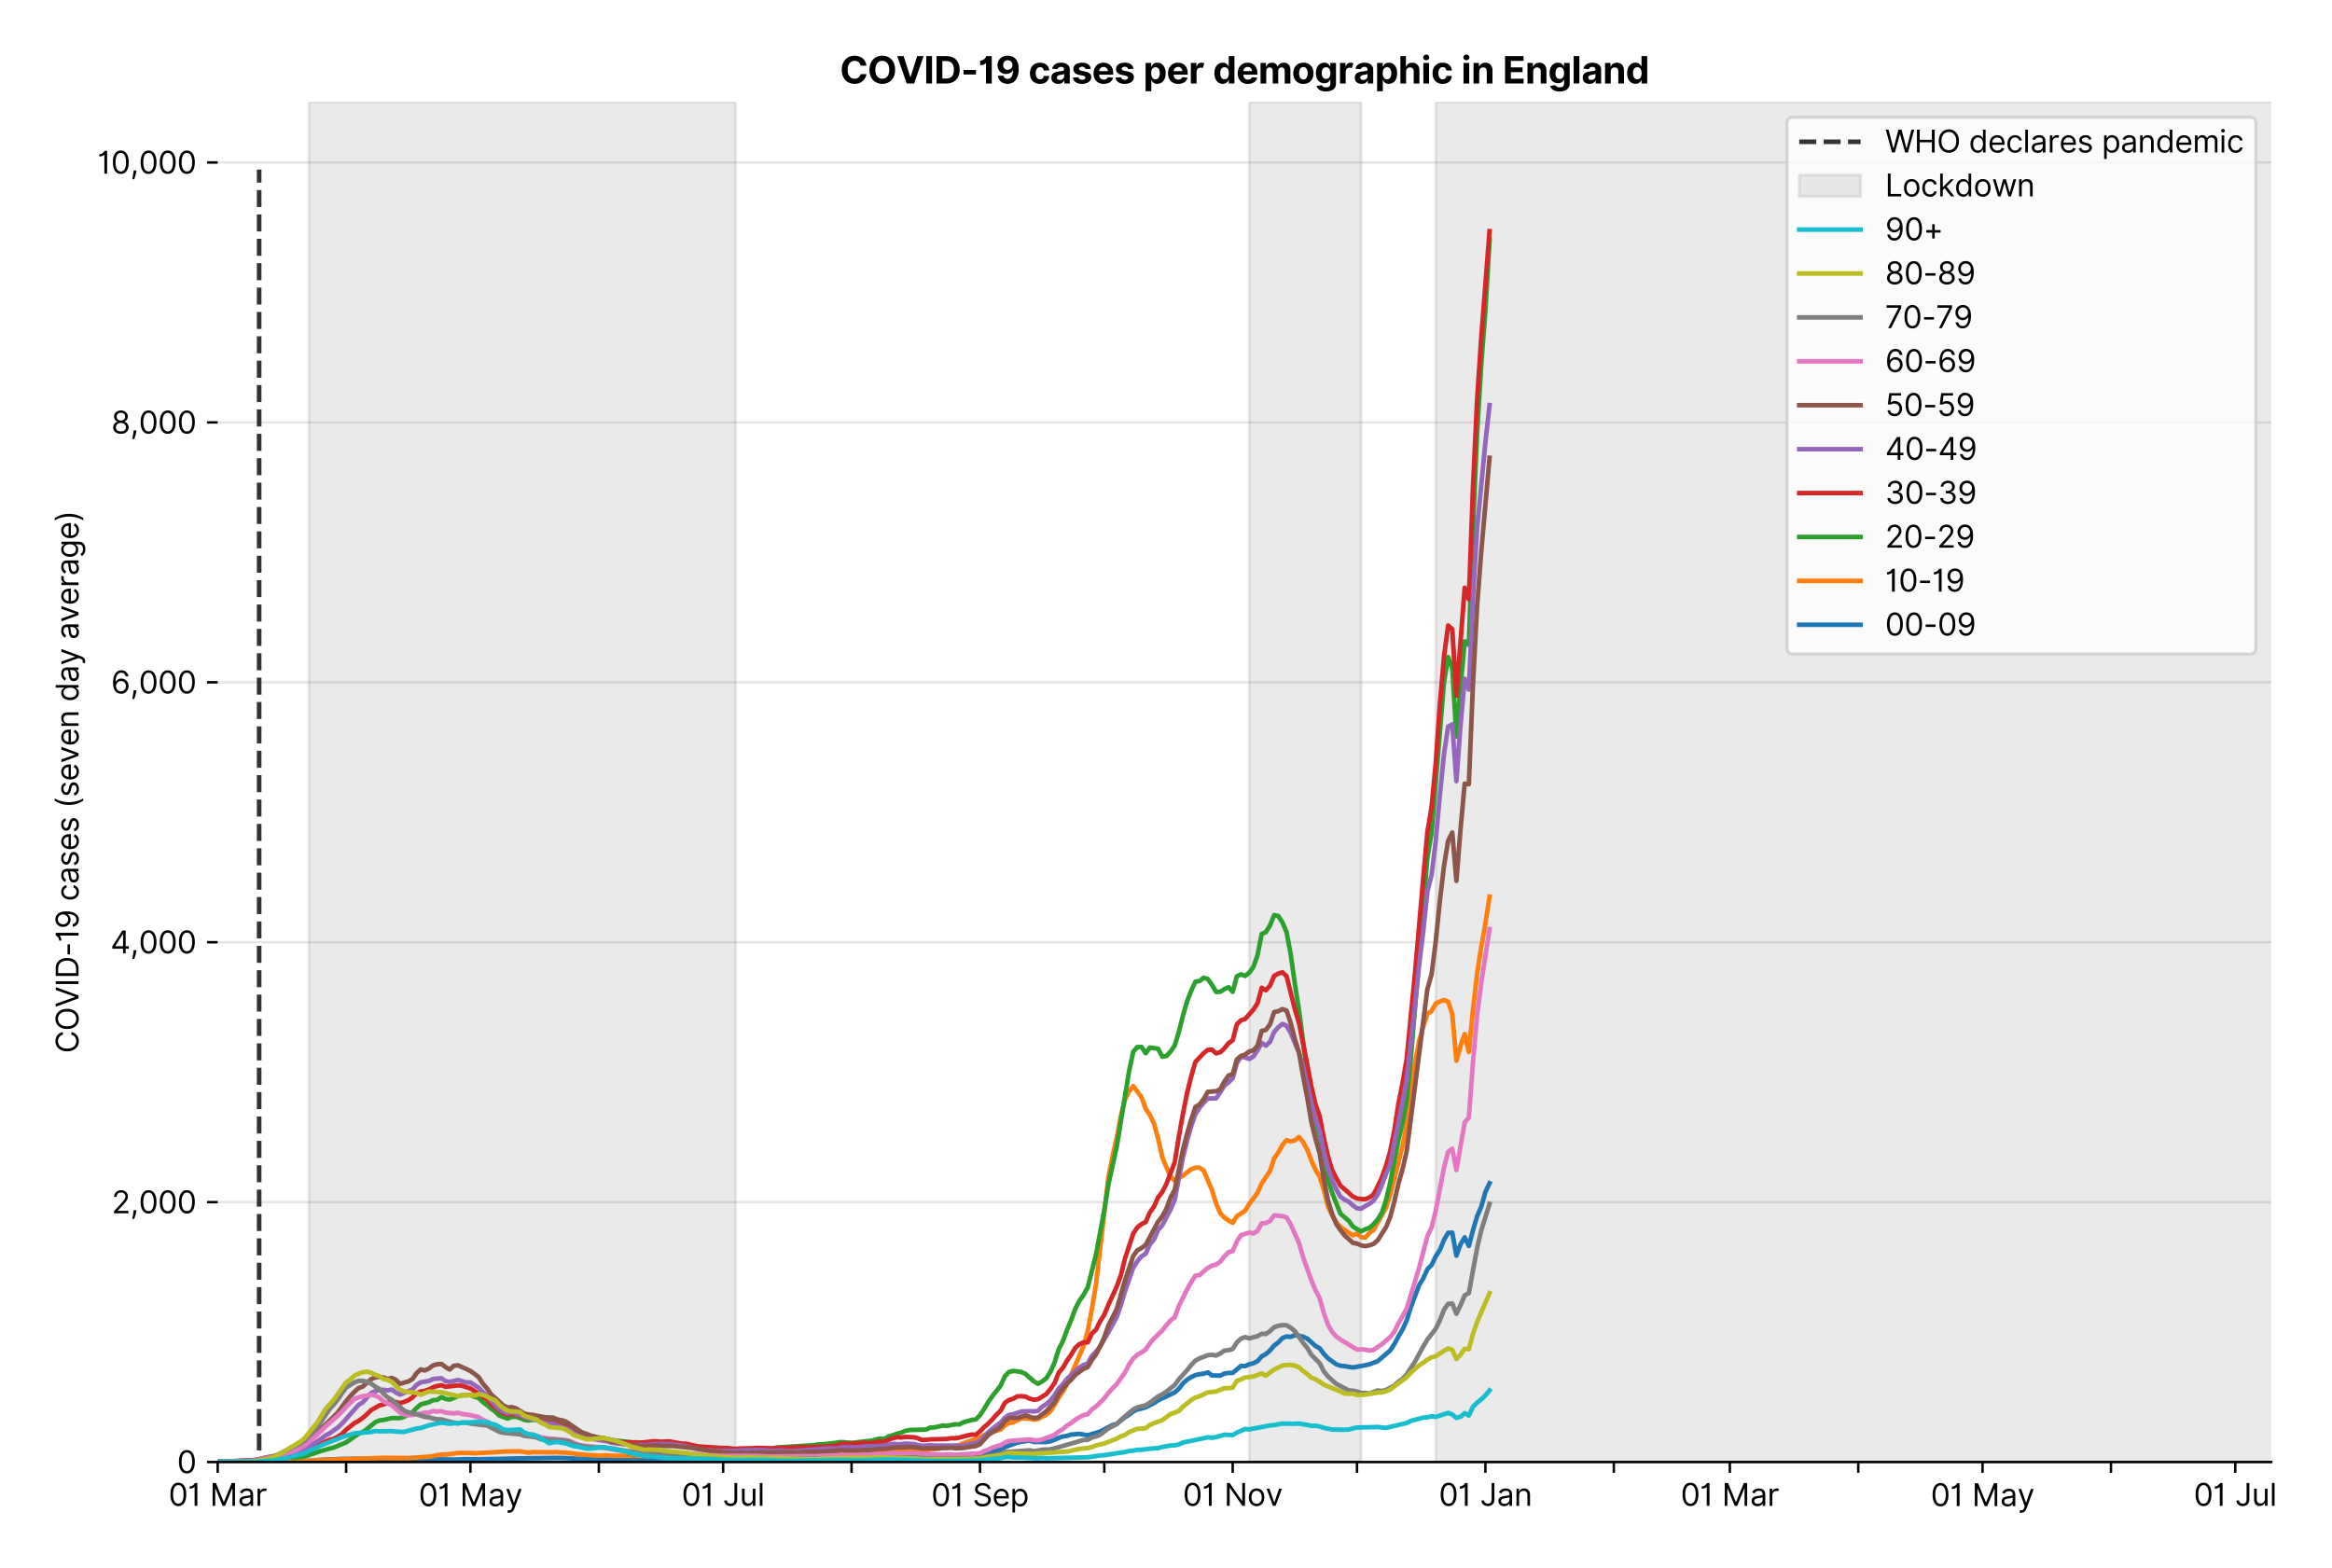 <?xml version="1.0" encoding="utf-8" standalone="no"?>
<!DOCTYPE svg PUBLIC "-//W3C//DTD SVG 1.1//EN"
  "http://www.w3.org/Graphics/SVG/1.1/DTD/svg11.dtd">
<svg version="1.1" viewBox="0 0 760.408 511.234" xmlns="http://www.w3.org/2000/svg" xmlns:xlink="http://www.w3.org/1999/xlink">
 <defs>
  <style type="text/css">*{stroke-linecap:butt;stroke-linejoin:round;}</style>
 </defs>
 <g id="figure_1">
  <g id="patch_1">
   <path d="M 0 511.234 
L 760.408 511.234 
L 760.408 0 
L 0 0 
z
" style="fill:#ffffff;"/>
  </g>
  <g id="axes_1">
   <g id="patch_2">
    <path d="M 70.989 476.745 
L 740.589 476.745 
L 740.589 33.225 
L 70.989 33.225 
z
" style="fill:#ffffff;"/>
   </g>
   <g id="matplotlib.axis_1">
    <g id="xtick_1">
     <g id="line2d_1">
      <defs>
       <path d="M 0 0 
L 0 3.5 
" id="m9bf396cf14" style="stroke:#000000;stroke-width:0.8;"/>
      </defs>
      <g>
       <use style="stroke:#000000;stroke-width:0.8;" x="70.989" xlink:href="#m9bf396cf14" y="476.745"/>
      </g>
     </g>
     <g id="text_1">
      <!-- 01 Mar -->
      <g transform="translate(54.952 491.018)scale(0.1 -0.1)">
       <defs>
        <path d="M 2000 -64 
Q 1230 -64 806 561 
Q 382 1186 382 2327 
Q 382 3459 809 4088 
Q 1236 4718 2000 4718 
Q 2764 4718 3191 4088 
Q 3618 3459 3618 2327 
Q 3618 1186 3194 561 
Q 2771 -64 2000 -64 
z
M 2000 436 
Q 2509 436 2791 927 
Q 3073 1418 3073 2327 
Q 3073 3234 2789 3730 
Q 2505 4227 2000 4227 
Q 1496 4227 1211 3730 
Q 927 3234 927 2327 
Q 927 1418 1210 927 
Q 1493 436 2000 436 
z
" id="Inter-Regular-30" transform="scale(0.016)"/>
        <path d="M 1973 4655 
L 1973 0 
L 1409 0 
L 1409 3836 
L 1373 3836 
Q 1341 3773 1209 3692 
Q 1077 3611 868 3551 
Q 659 3491 391 3491 
L 391 3964 
Q 661 3964 859 4061 
Q 1057 4159 1190 4291 
Q 1323 4423 1392 4529 
Q 1461 4636 1473 4655 
L 1973 4655 
z
" id="Inter-Regular-31" transform="scale(0.016)"/>
        <path id="Inter-Regular-20" transform="scale(0.016)"/>
        <path d="M 564 4655 
L 1236 4655 
L 2818 791 
L 2873 791 
L 4455 4655 
L 5127 4655 
L 5127 0 
L 4600 0 
L 4600 3536 
L 4555 3536 
L 3100 0 
L 2591 0 
L 1136 3536 
L 1091 3536 
L 1091 0 
L 564 0 
L 564 4655 
z
" id="Inter-Regular-4d" transform="scale(0.016)"/>
        <path d="M 1518 -82 
Q 1186 -82 916 44 
Q 646 170 486 410 
Q 327 650 327 991 
Q 327 1291 445 1478 
Q 564 1666 761 1773 
Q 959 1880 1199 1933 
Q 1439 1986 1682 2018 
Q 2000 2059 2199 2080 
Q 2398 2102 2490 2154 
Q 2582 2207 2582 2336 
L 2582 2355 
Q 2582 2691 2399 2877 
Q 2216 3064 1846 3064 
Q 1461 3064 1243 2895 
Q 1025 2727 936 2536 
L 427 2718 
Q 564 3036 792 3214 
Q 1021 3393 1292 3464 
Q 1564 3536 1827 3536 
Q 1996 3536 2215 3496 
Q 2434 3457 2640 3334 
Q 2846 3211 2982 2963 
Q 3118 2716 3118 2300 
L 3118 0 
L 2582 0 
L 2582 473 
L 2555 473 
Q 2500 359 2373 229 
Q 2246 100 2034 9 
Q 1823 -82 1518 -82 
z
M 1600 400 
Q 1918 400 2137 525 
Q 2357 650 2469 847 
Q 2582 1045 2582 1264 
L 2582 1755 
Q 2548 1714 2433 1681 
Q 2318 1648 2169 1624 
Q 2021 1600 1881 1583 
Q 1741 1566 1655 1555 
Q 1446 1527 1265 1467 
Q 1084 1407 974 1287 
Q 864 1168 864 964 
Q 864 684 1072 542 
Q 1280 400 1600 400 
z
" id="Inter-Regular-61" transform="scale(0.016)"/>
        <path d="M 491 0 
L 491 3491 
L 1009 3491 
L 1009 2964 
L 1046 2964 
Q 1139 3223 1389 3384 
Q 1639 3545 1955 3545 
Q 2100 3545 2209 3511 
Q 2318 3477 2400 3418 
L 2218 2964 
Q 2161 2993 2085 3010 
Q 2009 3027 1909 3027 
Q 1527 3027 1277 2794 
Q 1027 2561 1027 2209 
L 1027 0 
L 491 0 
z
" id="Inter-Regular-72" transform="scale(0.016)"/>
       </defs>
       <use xlink:href="#Inter-Regular-30"/>
       <use x="62.5" xlink:href="#Inter-Regular-31"/>
       <use x="106.676" xlink:href="#Inter-Regular-20"/>
       <use x="134.801" xlink:href="#Inter-Regular-4d"/>
       <use x="225.994" xlink:href="#Inter-Regular-61"/>
       <use x="282.386" xlink:href="#Inter-Regular-72"/>
      </g>
     </g>
    </g>
    <g id="xtick_2">
     <g id="line2d_2">
      <g>
       <use style="stroke:#000000;stroke-width:0.8;" x="112.866" xlink:href="#m9bf396cf14" y="476.745"/>
      </g>
     </g>
    </g>
    <g id="xtick_3">
     <g id="line2d_3">
      <g>
       <use style="stroke:#000000;stroke-width:0.8;" x="153.392" xlink:href="#m9bf396cf14" y="476.745"/>
      </g>
     </g>
     <g id="text_2">
      <!-- 01 May -->
      <g transform="translate(136.489 491.117)scale(0.1 -0.1)">
       <defs>
        <path d="M 818 -1355 
Q 682 -1355 575 -1333 
Q 468 -1311 427 -1291 
L 564 -818 
Q 857 -893 1053 -814 
Q 1250 -736 1391 -345 
L 1509 -18 
L 218 3491 
L 800 3491 
L 1764 709 
L 1800 709 
L 2764 3491 
L 3346 3491 
L 1846 -564 
Q 1550 -1355 818 -1355 
z
" id="Inter-Regular-79" transform="scale(0.016)"/>
       </defs>
       <use xlink:href="#Inter-Regular-30"/>
       <use x="62.5" xlink:href="#Inter-Regular-31"/>
       <use x="106.676" xlink:href="#Inter-Regular-20"/>
       <use x="134.801" xlink:href="#Inter-Regular-4d"/>
       <use x="225.994" xlink:href="#Inter-Regular-61"/>
       <use x="282.386" xlink:href="#Inter-Regular-79"/>
      </g>
     </g>
    </g>
    <g id="xtick_4">
     <g id="line2d_4">
      <g>
       <use style="stroke:#000000;stroke-width:0.8;" x="195.269" xlink:href="#m9bf396cf14" y="476.745"/>
      </g>
     </g>
    </g>
    <g id="xtick_5">
     <g id="line2d_5">
      <g>
       <use style="stroke:#000000;stroke-width:0.8;" x="235.796" xlink:href="#m9bf396cf14" y="476.745"/>
      </g>
     </g>
     <g id="text_3">
      <!-- 01 Jul -->
      <g transform="translate(222.252 491.018)scale(0.1 -0.1)">
       <defs>
        <path d="M 2346 4655 
L 2909 4655 
L 2909 1327 
Q 2909 657 2549 296 
Q 2189 -64 1582 -64 
Q 1200 -64 902 76 
Q 605 216 434 475 
Q 264 734 264 1091 
L 818 1091 
Q 818 795 1034 615 
Q 1250 436 1582 436 
Q 1948 436 2147 664 
Q 2346 893 2346 1327 
L 2346 4655 
z
" id="Inter-Regular-4a" transform="scale(0.016)"/>
        <path d="M 2691 1427 
L 2691 3491 
L 3227 3491 
L 3227 0 
L 2691 0 
L 2691 591 
L 2655 591 
Q 2532 325 2273 140 
Q 2014 -45 1618 -45 
Q 1127 -45 809 280 
Q 491 605 491 1273 
L 491 3491 
L 1027 3491 
L 1027 1309 
Q 1027 927 1242 700 
Q 1457 473 1791 473 
Q 1991 473 2199 575 
Q 2407 677 2549 888 
Q 2691 1100 2691 1427 
z
" id="Inter-Regular-75" transform="scale(0.016)"/>
        <path d="M 1027 4655 
L 1027 0 
L 491 0 
L 491 4655 
L 1027 4655 
z
" id="Inter-Regular-6c" transform="scale(0.016)"/>
       </defs>
       <use xlink:href="#Inter-Regular-30"/>
       <use x="62.5" xlink:href="#Inter-Regular-31"/>
       <use x="106.676" xlink:href="#Inter-Regular-20"/>
       <use x="134.801" xlink:href="#Inter-Regular-4a"/>
       <use x="189.063" xlink:href="#Inter-Regular-75"/>
       <use x="247.159" xlink:href="#Inter-Regular-6c"/>
      </g>
     </g>
    </g>
    <g id="xtick_6">
     <g id="line2d_6">
      <g>
       <use style="stroke:#000000;stroke-width:0.8;" x="277.673" xlink:href="#m9bf396cf14" y="476.745"/>
      </g>
     </g>
    </g>
    <g id="xtick_7">
     <g id="line2d_7">
      <g>
       <use style="stroke:#000000;stroke-width:0.8;" x="319.55" xlink:href="#m9bf396cf14" y="476.745"/>
      </g>
     </g>
     <g id="text_4">
      <!-- 01 Sep -->
      <g transform="translate(303.662 491.117)scale(0.1 -0.1)">
       <defs>
        <path d="M 3109 3491 
Q 3068 3836 2777 4027 
Q 2486 4218 2064 4218 
Q 1600 4218 1318 3999 
Q 1036 3780 1036 3445 
Q 1036 3195 1189 3042 
Q 1343 2889 1553 2803 
Q 1764 2718 1936 2673 
L 2409 2545 
Q 2591 2498 2815 2414 
Q 3039 2330 3244 2185 
Q 3450 2041 3584 1816 
Q 3718 1591 3718 1264 
Q 3718 886 3521 581 
Q 3325 277 2949 97 
Q 2573 -82 2036 -82 
Q 1286 -82 845 272 
Q 405 627 364 1200 
L 946 1200 
Q 968 936 1124 764 
Q 1280 593 1519 510 
Q 1759 427 2036 427 
Q 2359 427 2616 533 
Q 2873 639 3023 828 
Q 3173 1018 3173 1273 
Q 3173 1505 3043 1650 
Q 2914 1795 2702 1886 
Q 2491 1977 2246 2045 
L 1673 2209 
Q 1127 2366 809 2657 
Q 491 2948 491 3418 
Q 491 3809 703 4101 
Q 916 4393 1276 4555 
Q 1636 4718 2082 4718 
Q 2532 4718 2882 4558 
Q 3232 4398 3437 4120 
Q 3643 3843 3655 3491 
L 3109 3491 
z
" id="Inter-Regular-53" transform="scale(0.016)"/>
        <path d="M 1955 -73 
Q 1450 -73 1085 151 
Q 721 375 524 778 
Q 327 1182 327 1718 
Q 327 2255 524 2665 
Q 721 3075 1074 3305 
Q 1427 3536 1900 3536 
Q 2173 3536 2439 3445 
Q 2705 3355 2923 3151 
Q 3141 2948 3270 2614 
Q 3400 2280 3400 1791 
L 3400 1564 
L 866 1564 
Q 884 1005 1183 707 
Q 1482 409 1955 409 
Q 2271 409 2498 545 
Q 2725 682 2827 955 
L 3346 809 
Q 3223 414 2854 170 
Q 2486 -73 1955 -73 
z
M 866 2027 
L 2855 2027 
Q 2855 2470 2595 2762 
Q 2336 3055 1900 3055 
Q 1593 3055 1368 2911 
Q 1143 2768 1013 2533 
Q 884 2298 866 2027 
z
" id="Inter-Regular-65" transform="scale(0.016)"/>
        <path d="M 491 -1309 
L 491 3491 
L 1009 3491 
L 1009 2936 
L 1073 2936 
Q 1132 3027 1237 3169 
Q 1343 3311 1542 3423 
Q 1741 3536 2082 3536 
Q 2523 3536 2859 3315 
Q 3196 3095 3384 2690 
Q 3573 2286 3573 1736 
Q 3573 1182 3384 776 
Q 3196 370 2861 148 
Q 2527 -73 2091 -73 
Q 1755 -73 1552 39 
Q 1350 152 1241 296 
Q 1132 441 1073 536 
L 1027 536 
L 1027 -1309 
L 491 -1309 
z
M 1018 1745 
Q 1018 1152 1276 780 
Q 1534 409 2018 409 
Q 2355 409 2581 587 
Q 2807 766 2921 1069 
Q 3036 1373 3036 1745 
Q 3036 2114 2923 2410 
Q 2811 2707 2585 2881 
Q 2359 3055 2018 3055 
Q 1527 3055 1272 2693 
Q 1018 2332 1018 1745 
z
" id="Inter-Regular-70" transform="scale(0.016)"/>
       </defs>
       <use xlink:href="#Inter-Regular-30"/>
       <use x="62.5" xlink:href="#Inter-Regular-31"/>
       <use x="106.676" xlink:href="#Inter-Regular-20"/>
       <use x="134.801" xlink:href="#Inter-Regular-53"/>
       <use x="198.58" xlink:href="#Inter-Regular-65"/>
       <use x="256.818" xlink:href="#Inter-Regular-70"/>
      </g>
     </g>
    </g>
    <g id="xtick_8">
     <g id="line2d_8">
      <g>
       <use style="stroke:#000000;stroke-width:0.8;" x="360.076" xlink:href="#m9bf396cf14" y="476.745"/>
      </g>
     </g>
    </g>
    <g id="xtick_9">
     <g id="line2d_9">
      <g>
       <use style="stroke:#000000;stroke-width:0.8;" x="401.953" xlink:href="#m9bf396cf14" y="476.745"/>
      </g>
     </g>
     <g id="text_5">
      <!-- 01 Nov -->
      <g transform="translate(385.682 491.018)scale(0.1 -0.1)">
       <defs>
        <path d="M 4255 4655 
L 4255 0 
L 3709 0 
L 1173 3655 
L 1127 3655 
L 1127 0 
L 564 0 
L 564 4655 
L 1109 4655 
L 3655 991 
L 3700 991 
L 3700 4655 
L 4255 4655 
z
" id="Inter-Regular-4e" transform="scale(0.016)"/>
        <path d="M 1909 -73 
Q 1436 -73 1080 152 
Q 725 377 526 781 
Q 327 1186 327 1727 
Q 327 2273 526 2679 
Q 725 3086 1080 3311 
Q 1436 3536 1909 3536 
Q 2382 3536 2737 3311 
Q 3093 3086 3292 2679 
Q 3491 2273 3491 1727 
Q 3491 1186 3292 781 
Q 3093 377 2737 152 
Q 2382 -73 1909 -73 
z
M 1909 409 
Q 2268 409 2500 593 
Q 2732 777 2843 1077 
Q 2955 1377 2955 1727 
Q 2955 2077 2843 2379 
Q 2732 2682 2500 2868 
Q 2268 3055 1909 3055 
Q 1550 3055 1318 2868 
Q 1086 2682 975 2379 
Q 864 2077 864 1727 
Q 864 1377 975 1077 
Q 1086 777 1318 593 
Q 1550 409 1909 409 
z
" id="Inter-Regular-6f" transform="scale(0.016)"/>
        <path d="M 3346 3491 
L 2055 0 
L 1509 0 
L 218 3491 
L 800 3491 
L 1764 709 
L 1800 709 
L 2764 3491 
L 3346 3491 
z
" id="Inter-Regular-76" transform="scale(0.016)"/>
       </defs>
       <use xlink:href="#Inter-Regular-30"/>
       <use x="62.5" xlink:href="#Inter-Regular-31"/>
       <use x="106.676" xlink:href="#Inter-Regular-20"/>
       <use x="134.801" xlink:href="#Inter-Regular-4e"/>
       <use x="210.085" xlink:href="#Inter-Regular-6f"/>
       <use x="269.744" xlink:href="#Inter-Regular-76"/>
      </g>
     </g>
    </g>
    <g id="xtick_10">
     <g id="line2d_10">
      <g>
       <use style="stroke:#000000;stroke-width:0.8;" x="442.479" xlink:href="#m9bf396cf14" y="476.745"/>
      </g>
     </g>
    </g>
    <g id="xtick_11">
     <g id="line2d_11">
      <g>
       <use style="stroke:#000000;stroke-width:0.8;" x="484.356" xlink:href="#m9bf396cf14" y="476.745"/>
      </g>
     </g>
     <g id="text_6">
      <!-- 01 Jan -->
      <g transform="translate(469.157 491.018)scale(0.1 -0.1)">
       <defs>
        <path d="M 1027 2100 
L 1027 0 
L 491 0 
L 491 3491 
L 1009 3491 
L 1009 2945 
L 1055 2945 
Q 1177 3211 1427 3373 
Q 1677 3536 2073 3536 
Q 2602 3536 2928 3211 
Q 3255 2886 3255 2218 
L 3255 0 
L 2718 0 
L 2718 2182 
Q 2718 2593 2504 2824 
Q 2291 3055 1918 3055 
Q 1534 3055 1280 2806 
Q 1027 2557 1027 2100 
z
" id="Inter-Regular-6e" transform="scale(0.016)"/>
       </defs>
       <use xlink:href="#Inter-Regular-30"/>
       <use x="62.5" xlink:href="#Inter-Regular-31"/>
       <use x="106.676" xlink:href="#Inter-Regular-20"/>
       <use x="134.801" xlink:href="#Inter-Regular-4a"/>
       <use x="189.063" xlink:href="#Inter-Regular-61"/>
       <use x="245.455" xlink:href="#Inter-Regular-6e"/>
      </g>
     </g>
    </g>
    <g id="xtick_12">
     <g id="line2d_12">
      <g>
       <use style="stroke:#000000;stroke-width:0.8;" x="526.233" xlink:href="#m9bf396cf14" y="476.745"/>
      </g>
     </g>
    </g>
    <g id="xtick_13">
     <g id="line2d_13">
      <g>
       <use style="stroke:#000000;stroke-width:0.8;" x="564.058" xlink:href="#m9bf396cf14" y="476.745"/>
      </g>
     </g>
     <g id="text_7">
      <!-- 01 Mar -->
      <g transform="translate(548.021 491.018)scale(0.1 -0.1)">
       <use xlink:href="#Inter-Regular-30"/>
       <use x="62.5" xlink:href="#Inter-Regular-31"/>
       <use x="106.676" xlink:href="#Inter-Regular-20"/>
       <use x="134.801" xlink:href="#Inter-Regular-4d"/>
       <use x="225.994" xlink:href="#Inter-Regular-61"/>
       <use x="282.386" xlink:href="#Inter-Regular-72"/>
      </g>
     </g>
    </g>
    <g id="xtick_14">
     <g id="line2d_14">
      <g>
       <use style="stroke:#000000;stroke-width:0.8;" x="605.935" xlink:href="#m9bf396cf14" y="476.745"/>
      </g>
     </g>
    </g>
    <g id="xtick_15">
     <g id="line2d_15">
      <g>
       <use style="stroke:#000000;stroke-width:0.8;" x="646.461" xlink:href="#m9bf396cf14" y="476.745"/>
      </g>
     </g>
     <g id="text_8">
      <!-- 01 May -->
      <g transform="translate(629.558 491.117)scale(0.1 -0.1)">
       <use xlink:href="#Inter-Regular-30"/>
       <use x="62.5" xlink:href="#Inter-Regular-31"/>
       <use x="106.676" xlink:href="#Inter-Regular-20"/>
       <use x="134.801" xlink:href="#Inter-Regular-4d"/>
       <use x="225.994" xlink:href="#Inter-Regular-61"/>
       <use x="282.386" xlink:href="#Inter-Regular-79"/>
      </g>
     </g>
    </g>
    <g id="xtick_16">
     <g id="line2d_16">
      <g>
       <use style="stroke:#000000;stroke-width:0.8;" x="688.338" xlink:href="#m9bf396cf14" y="476.745"/>
      </g>
     </g>
    </g>
    <g id="xtick_17">
     <g id="line2d_17">
      <g>
       <use style="stroke:#000000;stroke-width:0.8;" x="728.864" xlink:href="#m9bf396cf14" y="476.745"/>
      </g>
     </g>
     <g id="text_9">
      <!-- 01 Jul -->
      <g transform="translate(715.32 491.018)scale(0.1 -0.1)">
       <use xlink:href="#Inter-Regular-30"/>
       <use x="62.5" xlink:href="#Inter-Regular-31"/>
       <use x="106.676" xlink:href="#Inter-Regular-20"/>
       <use x="134.801" xlink:href="#Inter-Regular-4a"/>
       <use x="189.063" xlink:href="#Inter-Regular-75"/>
       <use x="247.159" xlink:href="#Inter-Regular-6c"/>
      </g>
     </g>
    </g>
   </g>
   <g id="matplotlib.axis_2">
    <g id="ytick_1">
     <g id="line2d_18">
      <path clip-path="url(#p458b786431)" d="M 70.989 476.745 
L 740.589 476.745 
" style="fill:none;stroke:#e5e5e5;stroke-linecap:square;stroke-width:0.8;"/>
     </g>
     <g id="line2d_19">
      <defs>
       <path d="M 0 0 
L -3.5 0 
" id="ma42f36ac55" style="stroke:#000000;stroke-width:0.8;"/>
      </defs>
      <g>
       <use style="stroke:#000000;stroke-width:0.8;" x="70.989" xlink:href="#ma42f36ac55" y="476.745"/>
      </g>
     </g>
     <g id="text_10">
      <!-- 0 -->
      <g transform="translate(57.739 480.382)scale(0.1 -0.1)">
       <use xlink:href="#Inter-Regular-30"/>
      </g>
     </g>
    </g>
    <g id="ytick_2">
     <g id="line2d_20">
      <path clip-path="url(#p458b786431)" d="M 70.989 391.993 
L 740.589 391.993 
" style="fill:none;stroke:#e5e5e5;stroke-linecap:square;stroke-width:0.8;"/>
     </g>
     <g id="line2d_21">
      <g>
       <use style="stroke:#000000;stroke-width:0.8;" x="70.989" xlink:href="#ma42f36ac55" y="391.993"/>
      </g>
     </g>
     <g id="text_11">
      <!-- 2,000 -->
      <g transform="translate(36.389 395.629)scale(0.1 -0.1)">
       <defs>
        <path d="M 482 0 
L 482 409 
L 2018 2091 
Q 2289 2386 2464 2605 
Q 2639 2825 2724 3019 
Q 2809 3214 2809 3427 
Q 2809 3795 2553 4011 
Q 2298 4227 1918 4227 
Q 1514 4227 1275 3985 
Q 1036 3743 1036 3345 
L 500 3345 
Q 500 3755 688 4064 
Q 877 4373 1203 4545 
Q 1530 4718 1936 4718 
Q 2346 4718 2661 4545 
Q 2977 4373 3156 4079 
Q 3336 3786 3336 3427 
Q 3336 3170 3244 2926 
Q 3152 2682 2926 2383 
Q 2700 2084 2300 1655 
L 1255 536 
L 1255 500 
L 3418 500 
L 3418 0 
L 482 0 
z
" id="Inter-Regular-32" transform="scale(0.016)"/>
        <path d="M 1291 636 
L 1255 391 
Q 1216 132 1137 -163 
Q 1059 -459 975 -720 
Q 891 -982 836 -1136 
L 427 -1136 
Q 457 -991 504 -752 
Q 552 -514 601 -219 
Q 650 75 682 382 
L 709 636 
L 1291 636 
z
" id="Inter-Regular-2c" transform="scale(0.016)"/>
       </defs>
       <use xlink:href="#Inter-Regular-32"/>
       <use x="60.511" xlink:href="#Inter-Regular-2c"/>
       <use x="88.494" xlink:href="#Inter-Regular-30"/>
       <use x="150.994" xlink:href="#Inter-Regular-30"/>
       <use x="213.494" xlink:href="#Inter-Regular-30"/>
      </g>
     </g>
    </g>
    <g id="ytick_3">
     <g id="line2d_22">
      <path clip-path="url(#p458b786431)" d="M 70.989 307.24 
L 740.589 307.24 
" style="fill:none;stroke:#e5e5e5;stroke-linecap:square;stroke-width:0.8;"/>
     </g>
     <g id="line2d_23">
      <g>
       <use style="stroke:#000000;stroke-width:0.8;" x="70.989" xlink:href="#ma42f36ac55" y="307.24"/>
      </g>
     </g>
     <g id="text_12">
      <!-- 4,000 -->
      <g transform="translate(36.02 310.877)scale(0.1 -0.1)">
       <defs>
        <path d="M 373 955 
L 373 1418 
L 2418 4655 
L 3100 4655 
L 3100 1455 
L 3736 1455 
L 3736 955 
L 3100 955 
L 3100 0 
L 2564 0 
L 2564 955 
L 373 955 
z
M 2564 1455 
L 2564 3936 
L 2527 3936 
L 982 1491 
L 982 1455 
L 2564 1455 
z
" id="Inter-Regular-34" transform="scale(0.016)"/>
       </defs>
       <use xlink:href="#Inter-Regular-34"/>
       <use x="64.205" xlink:href="#Inter-Regular-2c"/>
       <use x="92.188" xlink:href="#Inter-Regular-30"/>
       <use x="154.688" xlink:href="#Inter-Regular-30"/>
       <use x="217.188" xlink:href="#Inter-Regular-30"/>
      </g>
     </g>
    </g>
    <g id="ytick_4">
     <g id="line2d_24">
      <path clip-path="url(#p458b786431)" d="M 70.989 222.488 
L 740.589 222.488 
" style="fill:none;stroke:#e5e5e5;stroke-linecap:square;stroke-width:0.8;"/>
     </g>
     <g id="line2d_25">
      <g>
       <use style="stroke:#000000;stroke-width:0.8;" x="70.989" xlink:href="#ma42f36ac55" y="222.488"/>
      </g>
     </g>
     <g id="text_13">
      <!-- 6,000 -->
      <g transform="translate(36.205 226.124)scale(0.1 -0.1)">
       <defs>
        <path d="M 2027 -64 
Q 1741 -59 1454 45 
Q 1168 150 932 399 
Q 696 648 552 1074 
Q 409 1500 409 2145 
Q 409 3386 861 4056 
Q 1314 4727 2100 4727 
Q 2686 4727 3073 4384 
Q 3461 4041 3546 3491 
L 2991 3491 
Q 2914 3811 2691 4019 
Q 2468 4227 2100 4227 
Q 1559 4227 1249 3755 
Q 939 3284 936 2427 
L 973 2427 
Q 1164 2716 1461 2880 
Q 1759 3045 2118 3045 
Q 2518 3045 2850 2846 
Q 3182 2648 3382 2299 
Q 3582 1950 3582 1500 
Q 3582 1068 3389 710 
Q 3196 352 2847 142 
Q 2498 -68 2027 -64 
z
M 2027 436 
Q 2314 436 2542 579 
Q 2771 723 2903 964 
Q 3036 1205 3036 1500 
Q 3036 1789 2908 2026 
Q 2780 2264 2556 2404 
Q 2332 2545 2046 2545 
Q 1757 2545 1525 2397 
Q 1293 2250 1157 2010 
Q 1021 1770 1018 1491 
Q 1018 1214 1149 973 
Q 1280 732 1508 584 
Q 1736 436 2027 436 
z
" id="Inter-Regular-36" transform="scale(0.016)"/>
       </defs>
       <use xlink:href="#Inter-Regular-36"/>
       <use x="62.358" xlink:href="#Inter-Regular-2c"/>
       <use x="90.341" xlink:href="#Inter-Regular-30"/>
       <use x="152.841" xlink:href="#Inter-Regular-30"/>
       <use x="215.341" xlink:href="#Inter-Regular-30"/>
      </g>
     </g>
    </g>
    <g id="ytick_5">
     <g id="line2d_26">
      <path clip-path="url(#p458b786431)" d="M 70.989 137.735 
L 740.589 137.735 
" style="fill:none;stroke:#e5e5e5;stroke-linecap:square;stroke-width:0.8;"/>
     </g>
     <g id="line2d_27">
      <g>
       <use style="stroke:#000000;stroke-width:0.8;" x="70.989" xlink:href="#ma42f36ac55" y="137.735"/>
      </g>
     </g>
     <g id="text_14">
      <!-- 8,000 -->
      <g transform="translate(36.275 141.372)scale(0.1 -0.1)">
       <defs>
        <path d="M 1973 -64 
Q 1505 -64 1147 103 
Q 789 270 589 564 
Q 389 859 391 1236 
Q 389 1532 507 1783 
Q 625 2034 830 2203 
Q 1036 2373 1291 2418 
L 1291 2445 
Q 957 2532 759 2821 
Q 561 3111 564 3482 
Q 561 3836 743 4115 
Q 925 4395 1244 4556 
Q 1564 4718 1973 4718 
Q 2377 4718 2695 4556 
Q 3014 4395 3197 4115 
Q 3380 3836 3382 3482 
Q 3380 3111 3181 2821 
Q 2982 2532 2655 2445 
L 2655 2418 
Q 2907 2373 3109 2203 
Q 3311 2034 3431 1783 
Q 3552 1532 3555 1236 
Q 3552 859 3351 564 
Q 3150 270 2794 103 
Q 2439 -64 1973 -64 
z
M 1973 436 
Q 2446 436 2722 662 
Q 2998 889 3000 1264 
Q 2998 1527 2864 1729 
Q 2730 1932 2499 2048 
Q 2268 2164 1973 2164 
Q 1675 2164 1442 2048 
Q 1209 1932 1076 1729 
Q 943 1527 946 1264 
Q 943 889 1218 662 
Q 1493 436 1973 436 
z
M 1973 2645 
Q 2348 2645 2591 2864 
Q 2834 3084 2836 3445 
Q 2834 3800 2596 4013 
Q 2359 4227 1973 4227 
Q 1582 4227 1344 4013 
Q 1107 3800 1109 3445 
Q 1107 3084 1349 2864 
Q 1591 2645 1973 2645 
z
" id="Inter-Regular-38" transform="scale(0.016)"/>
       </defs>
       <use xlink:href="#Inter-Regular-38"/>
       <use x="61.648" xlink:href="#Inter-Regular-2c"/>
       <use x="89.631" xlink:href="#Inter-Regular-30"/>
       <use x="152.131" xlink:href="#Inter-Regular-30"/>
       <use x="214.631" xlink:href="#Inter-Regular-30"/>
      </g>
     </g>
    </g>
    <g id="ytick_6">
     <g id="line2d_28">
      <path clip-path="url(#p458b786431)" d="M 70.989 52.983 
L 740.589 52.983 
" style="fill:none;stroke:#e5e5e5;stroke-linecap:square;stroke-width:0.8;"/>
     </g>
     <g id="line2d_29">
      <g>
       <use style="stroke:#000000;stroke-width:0.8;" x="70.989" xlink:href="#ma42f36ac55" y="52.983"/>
      </g>
     </g>
     <g id="text_15">
      <!-- 10,000 -->
      <g transform="translate(31.773 56.619)scale(0.1 -0.1)">
       <use xlink:href="#Inter-Regular-31"/>
       <use x="44.176" xlink:href="#Inter-Regular-30"/>
       <use x="106.676" xlink:href="#Inter-Regular-2c"/>
       <use x="134.659" xlink:href="#Inter-Regular-30"/>
       <use x="197.159" xlink:href="#Inter-Regular-30"/>
       <use x="259.659" xlink:href="#Inter-Regular-30"/>
      </g>
     </g>
    </g>
    <g id="text_16">
     <!-- COVID-19 cases (seven day average) -->
     <g transform="translate(25.614 343.418)rotate(-90)scale(0.1 -0.1)">
      <defs>
       <path d="M 4309 3200 
L 3746 3200 
Q 3677 3523 3484 3743 
Q 3291 3964 3018 4077 
Q 2746 4191 2436 4191 
Q 2014 4191 1672 3977 
Q 1330 3764 1128 3348 
Q 927 2932 927 2327 
Q 927 1723 1128 1307 
Q 1330 891 1672 677 
Q 2014 464 2436 464 
Q 2746 464 3018 577 
Q 3291 691 3484 911 
Q 3677 1132 3746 1455 
L 4309 1455 
Q 4223 977 3957 637 
Q 3691 298 3298 117 
Q 2905 -64 2436 -64 
Q 1841 -64 1377 227 
Q 914 518 648 1054 
Q 382 1591 382 2327 
Q 382 3064 648 3600 
Q 914 4136 1377 4427 
Q 1841 4718 2436 4718 
Q 2905 4718 3298 4537 
Q 3691 4357 3957 4017 
Q 4223 3677 4309 3200 
z
" id="Inter-Regular-43" transform="scale(0.016)"/>
       <path d="M 4491 2327 
Q 4491 1591 4225 1054 
Q 3959 518 3495 227 
Q 3032 -64 2436 -64 
Q 1841 -64 1377 227 
Q 914 518 648 1054 
Q 382 1591 382 2327 
Q 382 3064 648 3600 
Q 914 4136 1377 4427 
Q 1841 4718 2436 4718 
Q 3032 4718 3495 4427 
Q 3959 4136 4225 3600 
Q 4491 3064 4491 2327 
z
M 3946 2327 
Q 3946 2932 3744 3348 
Q 3543 3764 3201 3977 
Q 2859 4191 2436 4191 
Q 2014 4191 1672 3977 
Q 1330 3764 1128 3348 
Q 927 2932 927 2327 
Q 927 1723 1128 1307 
Q 1330 891 1672 677 
Q 2014 464 2436 464 
Q 2859 464 3201 677 
Q 3543 891 3744 1307 
Q 3946 1723 3946 2327 
z
" id="Inter-Regular-4f" transform="scale(0.016)"/>
       <path d="M 755 4655 
L 2136 736 
L 2191 736 
L 3573 4655 
L 4164 4655 
L 2455 0 
L 1873 0 
L 164 4655 
L 755 4655 
z
" id="Inter-Regular-56" transform="scale(0.016)"/>
       <path d="M 1127 4655 
L 1127 0 
L 564 0 
L 564 4655 
L 1127 4655 
z
" id="Inter-Regular-49" transform="scale(0.016)"/>
       <path d="M 2000 0 
L 564 0 
L 564 4655 
L 2064 4655 
Q 2741 4655 3223 4376 
Q 3705 4098 3961 3578 
Q 4218 3059 4218 2336 
Q 4218 1609 3959 1085 
Q 3700 561 3204 280 
Q 2709 0 2000 0 
z
M 1127 500 
L 1964 500 
Q 2830 500 3251 992 
Q 3673 1484 3673 2336 
Q 3673 3182 3259 3668 
Q 2846 4155 2027 4155 
L 1127 4155 
L 1127 500 
z
" id="Inter-Regular-44" transform="scale(0.016)"/>
       <path d="M 2491 2245 
L 2491 1745 
L 455 1745 
L 455 2245 
L 2491 2245 
z
" id="Inter-Regular-2d" transform="scale(0.016)"/>
       <path d="M 1964 4727 
Q 2250 4725 2536 4618 
Q 2823 4511 3059 4263 
Q 3296 4016 3439 3590 
Q 3582 3164 3582 2518 
Q 3582 1277 3128 606 
Q 2675 -64 1891 -64 
Q 1305 -64 916 278 
Q 527 620 446 1173 
L 1000 1173 
Q 1075 852 1299 644 
Q 1523 436 1891 436 
Q 2430 436 2742 906 
Q 3055 1377 3055 2236 
L 3018 2236 
Q 2827 1950 2530 1784 
Q 2234 1618 1873 1618 
Q 1473 1618 1140 1817 
Q 807 2016 608 2365 
Q 409 2714 409 3164 
Q 409 3595 601 3952 
Q 793 4309 1142 4520 
Q 1491 4732 1964 4727 
z
M 1964 4227 
Q 1677 4227 1449 4084 
Q 1221 3941 1088 3700 
Q 955 3459 955 3164 
Q 955 2873 1083 2635 
Q 1211 2398 1435 2258 
Q 1659 2118 1946 2118 
Q 2232 2118 2465 2266 
Q 2698 2414 2835 2654 
Q 2973 2895 2973 3173 
Q 2973 3450 2842 3691 
Q 2711 3932 2483 4079 
Q 2255 4227 1964 4227 
z
" id="Inter-Regular-39" transform="scale(0.016)"/>
       <path d="M 1909 -73 
Q 1418 -73 1063 159 
Q 709 391 518 798 
Q 327 1205 327 1727 
Q 327 2259 524 2667 
Q 721 3075 1074 3305 
Q 1427 3536 1900 3536 
Q 2268 3536 2563 3400 
Q 2859 3264 3047 3018 
Q 3236 2773 3282 2445 
L 2746 2445 
Q 2684 2684 2474 2869 
Q 2264 3055 1909 3055 
Q 1439 3055 1151 2697 
Q 864 2339 864 1745 
Q 864 1139 1148 774 
Q 1432 409 1909 409 
Q 2223 409 2447 570 
Q 2671 732 2746 1018 
L 3282 1018 
Q 3236 709 3058 462 
Q 2880 216 2588 71 
Q 2296 -73 1909 -73 
z
" id="Inter-Regular-63" transform="scale(0.016)"/>
       <path d="M 2964 2709 
L 2482 2573 
Q 2411 2755 2245 2914 
Q 2080 3073 1727 3073 
Q 1407 3073 1194 2926 
Q 982 2780 982 2555 
Q 982 2355 1127 2239 
Q 1273 2123 1582 2045 
L 2100 1918 
Q 3027 1691 3027 973 
Q 3027 673 2855 436 
Q 2684 200 2377 63 
Q 2071 -73 1664 -73 
Q 1130 -73 780 159 
Q 430 391 336 836 
L 846 964 
Q 989 400 1655 400 
Q 2030 400 2251 560 
Q 2473 720 2473 945 
Q 2473 1316 1955 1436 
L 1373 1573 
Q 893 1686 669 1926 
Q 446 2166 446 2527 
Q 446 2823 613 3050 
Q 780 3277 1069 3406 
Q 1359 3536 1727 3536 
Q 2246 3536 2542 3309 
Q 2839 3082 2964 2709 
z
" id="Inter-Regular-73" transform="scale(0.016)"/>
       <path d="M 682 1964 
Q 682 2823 906 3544 
Q 1130 4266 1546 4873 
L 2018 4873 
Q 1800 4573 1623 4095 
Q 1446 3618 1341 3061 
Q 1236 2505 1236 1964 
Q 1236 1423 1341 866 
Q 1446 309 1623 -168 
Q 1800 -645 2018 -945 
L 1546 -945 
Q 1130 -339 906 383 
Q 682 1105 682 1964 
z
" id="Inter-Regular-28" transform="scale(0.016)"/>
       <path d="M 1809 -73 
Q 1373 -73 1039 148 
Q 705 370 516 776 
Q 327 1182 327 1736 
Q 327 2286 516 2690 
Q 705 3095 1041 3315 
Q 1377 3536 1818 3536 
Q 2159 3536 2358 3423 
Q 2557 3311 2662 3169 
Q 2768 3027 2827 2936 
L 2873 2936 
L 2873 4655 
L 3409 4655 
L 3409 0 
L 2891 0 
L 2891 536 
L 2827 536 
Q 2768 441 2659 296 
Q 2550 152 2348 39 
Q 2146 -73 1809 -73 
z
M 1882 409 
Q 2366 409 2624 780 
Q 2882 1152 2882 1745 
Q 2882 2332 2627 2693 
Q 2373 3055 1882 3055 
Q 1541 3055 1315 2881 
Q 1089 2707 976 2410 
Q 864 2114 864 1745 
Q 864 1373 978 1069 
Q 1093 766 1319 587 
Q 1546 409 1882 409 
z
" id="Inter-Regular-64" transform="scale(0.016)"/>
       <path d="M 1900 -1382 
Q 1316 -1382 976 -1169 
Q 636 -957 473 -682 
L 900 -382 
Q 973 -477 1084 -601 
Q 1196 -725 1390 -817 
Q 1584 -909 1900 -909 
Q 2323 -909 2598 -704 
Q 2873 -500 2873 -64 
L 2873 645 
L 2827 645 
Q 2768 550 2660 410 
Q 2552 270 2351 162 
Q 2150 55 1809 55 
Q 1386 55 1051 255 
Q 716 455 521 836 
Q 327 1218 327 1764 
Q 327 2300 516 2699 
Q 705 3098 1041 3317 
Q 1377 3536 1818 3536 
Q 2159 3536 2360 3423 
Q 2561 3311 2669 3169 
Q 2777 3027 2836 2936 
L 2891 2936 
L 2891 3491 
L 3409 3491 
L 3409 -100 
Q 3409 -550 3205 -833 
Q 3002 -1116 2660 -1249 
Q 2318 -1382 1900 -1382 
z
M 1882 536 
Q 2366 536 2624 864 
Q 2882 1193 2882 1773 
Q 2882 2339 2627 2697 
Q 2373 3055 1882 3055 
Q 1541 3055 1315 2882 
Q 1089 2709 976 2418 
Q 864 2127 864 1773 
Q 864 1227 1120 881 
Q 1377 536 1882 536 
z
" id="Inter-Regular-67" transform="scale(0.016)"/>
       <path d="M 1638 1940 
Q 1638 1081 1414 359 
Q 1191 -362 775 -969 
L 302 -969 
Q 520 -669 697 -191 
Q 875 286 979 842 
Q 1084 1399 1084 1940 
Q 1084 2481 979 3038 
Q 875 3595 697 4072 
Q 520 4549 302 4849 
L 775 4849 
Q 1191 4243 1414 3521 
Q 1638 2799 1638 1940 
z
" id="Inter-Regular-29" transform="scale(0.016)"/>
      </defs>
      <use xlink:href="#Inter-Regular-43"/>
      <use x="72.727" xlink:href="#Inter-Regular-4f"/>
      <use x="148.864" xlink:href="#Inter-Regular-56"/>
      <use x="216.477" xlink:href="#Inter-Regular-49"/>
      <use x="242.898" xlink:href="#Inter-Regular-44"/>
      <use x="314.773" xlink:href="#Inter-Regular-2d"/>
      <use x="360.796" xlink:href="#Inter-Regular-31"/>
      <use x="404.972" xlink:href="#Inter-Regular-39"/>
      <use x="467.33" xlink:href="#Inter-Regular-20"/>
      <use x="495.455" xlink:href="#Inter-Regular-63"/>
      <use x="551.279" xlink:href="#Inter-Regular-61"/>
      <use x="607.671" xlink:href="#Inter-Regular-73"/>
      <use x="659.943" xlink:href="#Inter-Regular-65"/>
      <use x="718.182" xlink:href="#Inter-Regular-73"/>
      <use x="770.455" xlink:href="#Inter-Regular-20"/>
      <use x="798.58" xlink:href="#Inter-Regular-28"/>
      <use x="834.801" xlink:href="#Inter-Regular-73"/>
      <use x="887.074" xlink:href="#Inter-Regular-65"/>
      <use x="945.313" xlink:href="#Inter-Regular-76"/>
      <use x="1000.994" xlink:href="#Inter-Regular-65"/>
      <use x="1059.233" xlink:href="#Inter-Regular-6e"/>
      <use x="1117.756" xlink:href="#Inter-Regular-20"/>
      <use x="1145.881" xlink:href="#Inter-Regular-64"/>
      <use x="1207.955" xlink:href="#Inter-Regular-61"/>
      <use x="1264.347" xlink:href="#Inter-Regular-79"/>
      <use x="1320.029" xlink:href="#Inter-Regular-20"/>
      <use x="1348.154" xlink:href="#Inter-Regular-61"/>
      <use x="1404.546" xlink:href="#Inter-Regular-76"/>
      <use x="1460.228" xlink:href="#Inter-Regular-65"/>
      <use x="1518.466" xlink:href="#Inter-Regular-72"/>
      <use x="1556.818" xlink:href="#Inter-Regular-61"/>
      <use x="1613.211" xlink:href="#Inter-Regular-67"/>
      <use x="1674.148" xlink:href="#Inter-Regular-65"/>
      <use x="1732.387" xlink:href="#Inter-Regular-29"/>
     </g>
    </g>
   </g>
   <g id="patch_3">
    <path clip-path="url(#p458b786431)" d="M 100.708 476.745 
L 100.708 33.225 
L 239.848 33.225 
L 239.848 476.745 
z
" style="fill:#777777;opacity:0.15;stroke:#777777;stroke-linejoin:miter;"/>
   </g>
   <g id="patch_4">
    <path clip-path="url(#p458b786431)" d="M 407.356 476.745 
L 407.356 33.225 
L 443.83 33.225 
L 443.83 476.745 
z
" style="fill:#777777;opacity:0.15;stroke:#777777;stroke-linejoin:miter;"/>
   </g>
   <g id="patch_5">
    <path clip-path="url(#p458b786431)" d="M 468.146 476.745 
L 468.146 33.225 
L 977.424 33.225 
L 977.424 476.745 
z
" style="fill:#777777;opacity:0.15;stroke:#777777;stroke-linejoin:miter;"/>
   </g>
   <g id="LineCollection_1">
    <path clip-path="url(#p458b786431)" d="M 84.498 496.814 
L 84.498 55.301 
" style="fill:none;stroke:#333333;stroke-dasharray:5.55,2.4;stroke-dashoffset:0;stroke-width:1.5;"/>
   </g>
   <g id="line2d_30">
    <path clip-path="url(#p458b786431)" d="M 37.217 476.733 
L 87.2 476.642 
L 96.656 476.473 
L 99.357 476.412 
L 104.761 476.025 
L 111.515 475.734 
L 116.919 475.667 
L 120.971 475.661 
L 125.024 475.734 
L 126.375 475.619 
L 147.989 475.934 
L 152.041 475.819 
L 156.094 475.831 
L 164.199 475.686 
L 168.252 475.558 
L 181.761 475.395 
L 184.462 475.443 
L 188.515 475.661 
L 193.918 475.77 
L 218.234 475.504 
L 222.287 475.667 
L 223.638 475.595 
L 226.339 475.631 
L 230.392 475.571 
L 238.497 475.631 
L 241.199 475.68 
L 246.602 475.565 
L 249.304 475.583 
L 261.462 475.244 
L 262.813 475.347 
L 273.62 475.159 
L 274.971 475.086 
L 277.673 475.141 
L 281.725 475.038 
L 284.427 475.032 
L 287.129 474.814 
L 288.48 474.826 
L 292.532 474.439 
L 300.637 474.826 
L 301.988 475.002 
L 303.339 474.899 
L 306.041 474.893 
L 308.743 474.765 
L 310.093 474.814 
L 319.55 474.239 
L 323.602 473.349 
L 326.304 472.641 
L 327.655 471.89 
L 331.707 470.437 
L 333.058 470.116 
L 335.76 469.771 
L 337.111 470.171 
L 341.164 470.237 
L 342.514 469.983 
L 343.865 469.505 
L 345.216 468.863 
L 346.567 468.421 
L 347.918 468.209 
L 349.269 467.792 
L 351.971 467.549 
L 354.672 468.022 
L 358.725 466.799 
L 361.427 465.352 
L 362.778 464.692 
L 364.128 464.317 
L 366.83 462.131 
L 368.181 461.308 
L 369.532 460.224 
L 370.883 459.601 
L 372.234 459.31 
L 373.584 458.874 
L 376.286 457.536 
L 377.637 456.616 
L 383.041 454.05 
L 384.391 452.833 
L 385.742 451.083 
L 387.093 449.872 
L 388.444 449.043 
L 389.795 448.395 
L 391.146 448.111 
L 392.497 447.941 
L 393.848 447.518 
L 395.198 448.516 
L 397.9 448.571 
L 399.251 447.887 
L 400.602 447.699 
L 401.953 447.669 
L 404.655 445.411 
L 406.005 445.459 
L 407.356 444.854 
L 408.707 444.533 
L 410.058 443.843 
L 411.409 442.281 
L 412.76 441.561 
L 414.111 440.362 
L 415.462 438.77 
L 416.812 437.741 
L 418.163 436.33 
L 419.514 435.785 
L 420.865 435.943 
L 422.216 435.374 
L 424.918 435.852 
L 426.269 436.512 
L 428.97 438.903 
L 430.321 439.654 
L 431.672 441.5 
L 433.023 442.917 
L 435.725 444.872 
L 437.075 445.338 
L 438.426 445.471 
L 441.128 445.925 
L 445.181 445.187 
L 446.532 444.866 
L 449.233 443.855 
L 453.286 440.38 
L 454.637 438.34 
L 455.988 435.81 
L 457.339 433.515 
L 458.689 430.597 
L 460.04 426.245 
L 462.742 419.065 
L 464.093 416.837 
L 465.444 413.841 
L 466.795 412.515 
L 468.146 409.663 
L 469.496 407.635 
L 470.847 404.33 
L 472.198 402.005 
L 473.549 401.957 
L 474.9 409.445 
L 476.251 405.716 
L 477.602 403.483 
L 478.953 406.279 
L 480.303 401.188 
L 481.654 396.612 
L 483.005 393.482 
L 484.356 388.675 
L 485.707 385.824 
L 485.707 385.824 
" style="fill:none;stroke:#1f77b4;stroke-linecap:square;stroke-width:1.5;"/>
   </g>
   <g id="line2d_31">
    <path clip-path="url(#p458b786431)" d="M 37.217 476.745 
L 81.796 476.66 
L 87.2 476.582 
L 95.305 476.569 
L 103.41 476.182 
L 107.463 476.012 
L 112.866 475.807 
L 125.024 475.371 
L 133.129 475.449 
L 138.533 475.068 
L 139.884 474.995 
L 141.234 474.79 
L 142.585 474.469 
L 143.936 474.324 
L 145.287 474.317 
L 147.989 473.978 
L 149.34 473.797 
L 153.392 473.791 
L 154.743 473.888 
L 161.498 473.53 
L 164.199 473.337 
L 166.901 473.288 
L 169.603 473.27 
L 172.304 473.694 
L 173.655 473.524 
L 180.41 473.579 
L 181.761 473.512 
L 183.111 473.67 
L 184.462 473.658 
L 188.515 474.16 
L 192.568 474.505 
L 195.269 474.644 
L 197.971 474.554 
L 199.322 474.675 
L 203.375 474.711 
L 211.48 474.771 
L 214.182 474.644 
L 216.883 474.626 
L 219.585 474.463 
L 226.339 474.535 
L 227.69 474.717 
L 239.848 475.207 
L 242.55 475.02 
L 245.252 475.074 
L 247.953 474.874 
L 249.304 474.796 
L 252.006 474.929 
L 256.059 474.79 
L 258.76 474.874 
L 261.462 474.626 
L 265.515 474.293 
L 266.866 474.033 
L 274.971 473.688 
L 276.322 473.857 
L 284.427 473.9 
L 287.129 473.591 
L 288.48 473.543 
L 292.532 472.871 
L 295.234 472.743 
L 296.585 472.798 
L 299.287 472.628 
L 301.988 472.98 
L 303.339 472.671 
L 308.743 472.023 
L 310.093 471.902 
L 311.444 471.472 
L 312.795 471.176 
L 314.146 470.6 
L 319.55 468.784 
L 320.9 467.943 
L 326.304 466.078 
L 327.655 464.789 
L 329.006 463.972 
L 330.357 463.844 
L 331.707 463.112 
L 333.058 462.573 
L 334.409 462.525 
L 335.76 462.61 
L 337.111 462.918 
L 338.462 462.706 
L 341.164 461.29 
L 342.514 460.158 
L 343.865 458.099 
L 345.216 455.696 
L 346.567 453.759 
L 347.918 451.44 
L 353.321 438.945 
L 354.672 434.042 
L 356.023 426.977 
L 357.374 418.841 
L 361.427 383.856 
L 362.778 377.016 
L 364.128 371.156 
L 365.479 363.982 
L 366.83 358.509 
L 368.181 355.84 
L 369.532 354.151 
L 372.234 357.831 
L 373.584 361.53 
L 374.935 363.54 
L 376.286 366.373 
L 377.637 371.252 
L 378.988 377.3 
L 380.339 380.666 
L 381.69 383.59 
L 383.041 385.007 
L 384.391 384.086 
L 385.742 383.336 
L 388.444 381.253 
L 389.795 380.751 
L 391.146 380.775 
L 392.497 381.707 
L 395.198 388.07 
L 396.549 392.489 
L 397.9 395.582 
L 399.251 397.06 
L 400.602 397.968 
L 401.953 398.73 
L 403.304 396.575 
L 406.005 394.801 
L 407.356 392.58 
L 410.058 388.929 
L 411.409 385.872 
L 414.111 381.877 
L 415.462 377.688 
L 416.812 375.823 
L 418.163 373.383 
L 419.514 371.773 
L 420.865 372.191 
L 422.216 371.882 
L 423.567 370.744 
L 424.918 372.445 
L 426.269 374.915 
L 427.619 378.481 
L 428.97 381.459 
L 430.321 383.741 
L 431.672 388.045 
L 433.023 393.397 
L 434.374 396.309 
L 435.725 398.506 
L 437.075 400.086 
L 439.777 401.951 
L 441.128 402.78 
L 442.479 402.302 
L 443.83 403.422 
L 445.181 403.537 
L 446.532 402.072 
L 447.882 401.079 
L 451.935 393.863 
L 453.286 389.601 
L 454.637 384.522 
L 457.339 373.644 
L 458.689 366.839 
L 461.391 346.626 
L 462.742 339.398 
L 464.093 334.779 
L 465.444 330.589 
L 466.795 329.657 
L 468.146 327.266 
L 469.496 326.558 
L 470.847 326.091 
L 472.198 326.624 
L 473.549 330.668 
L 474.9 345.893 
L 476.251 340.99 
L 477.602 337.17 
L 478.953 343.036 
L 480.303 329.215 
L 481.654 317.507 
L 483.005 308.632 
L 484.356 301.18 
L 485.707 292.39 
L 485.707 292.39 
" style="fill:none;stroke:#ff7f0e;stroke-linecap:square;stroke-width:1.5;"/>
   </g>
   <g id="line2d_32">
    <path clip-path="url(#p458b786431)" d="M 37.217 476.727 
L 64.235 476.739 
L 73.691 476.63 
L 83.147 476.188 
L 87.2 475.546 
L 89.901 475.419 
L 98.007 475.165 
L 99.357 474.941 
L 104.761 473.107 
L 107.463 472.368 
L 108.813 472.041 
L 112.866 470.34 
L 116.919 467.537 
L 118.27 466.956 
L 119.62 466.024 
L 122.322 463.796 
L 123.673 463.191 
L 125.024 463.027 
L 127.726 462.422 
L 130.427 462.398 
L 131.778 462.034 
L 133.129 461.084 
L 134.48 460.509 
L 135.831 459.129 
L 137.182 457.96 
L 139.884 457.246 
L 141.234 456.568 
L 142.585 456.453 
L 143.936 455.581 
L 145.287 456.162 
L 146.638 456.38 
L 149.34 455.278 
L 150.691 454.952 
L 152.041 454.982 
L 153.392 454.849 
L 154.743 455.496 
L 156.094 455.847 
L 157.445 457.197 
L 158.796 458.16 
L 160.147 459.34 
L 161.498 460.291 
L 162.848 461.599 
L 165.55 462.579 
L 166.901 462.028 
L 168.252 462.01 
L 169.603 462.416 
L 170.954 463.003 
L 172.304 463.197 
L 173.655 462.979 
L 175.006 463.003 
L 176.357 463.324 
L 179.059 463.687 
L 180.41 463.481 
L 181.761 464.044 
L 184.462 464.801 
L 187.164 466.617 
L 188.515 467.12 
L 189.866 467.755 
L 191.217 468.04 
L 192.568 468.56 
L 193.918 468.845 
L 195.269 468.778 
L 196.62 468.857 
L 197.971 469.275 
L 200.673 469.747 
L 206.076 470.328 
L 207.427 470.322 
L 210.129 470.528 
L 214.182 470.576 
L 218.234 470.722 
L 220.936 471.03 
L 223.638 471.133 
L 227.69 471.793 
L 233.094 472.011 
L 235.796 472.38 
L 238.497 472.538 
L 239.848 472.768 
L 241.199 472.628 
L 243.901 472.792 
L 245.252 472.647 
L 246.602 472.338 
L 249.304 472.289 
L 250.655 472.495 
L 253.357 472.005 
L 265.515 471.218 
L 266.866 470.982 
L 268.216 470.976 
L 272.269 470.522 
L 273.62 470.286 
L 274.971 470.28 
L 277.673 470.51 
L 284.427 469.735 
L 285.778 469.335 
L 287.129 469.099 
L 288.48 469.141 
L 289.83 468.355 
L 291.181 467.985 
L 292.532 467.495 
L 293.883 467.15 
L 295.234 466.581 
L 296.585 466.302 
L 300.637 466.199 
L 301.988 466.151 
L 303.339 465.491 
L 304.69 465.449 
L 307.392 464.868 
L 308.743 464.946 
L 311.444 464.438 
L 312.795 464.486 
L 314.146 463.79 
L 316.848 463.015 
L 318.199 462.833 
L 319.55 461.496 
L 320.9 459.437 
L 322.251 457.149 
L 323.602 455.224 
L 326.304 451.816 
L 327.655 448.777 
L 329.006 447.378 
L 330.357 447.045 
L 331.707 447.172 
L 333.058 447.421 
L 334.409 448.026 
L 337.111 450.448 
L 338.462 451.21 
L 339.813 450.49 
L 341.164 449.424 
L 342.514 447.306 
L 343.865 444.303 
L 345.216 439.944 
L 346.567 437.365 
L 347.918 433.667 
L 349.269 430.446 
L 350.62 426.777 
L 351.971 424.156 
L 353.321 422.243 
L 354.672 419.81 
L 357.374 409.119 
L 360.076 394.65 
L 361.427 386.235 
L 364.128 373.952 
L 368.181 349.186 
L 369.532 342.915 
L 370.883 341.426 
L 372.234 341.42 
L 373.584 343.429 
L 374.935 341.595 
L 377.637 341.989 
L 378.988 344.561 
L 380.339 344.356 
L 381.69 342.866 
L 383.041 340.953 
L 384.391 336.468 
L 385.742 331.092 
L 387.093 326.503 
L 388.444 322.956 
L 389.795 320.098 
L 391.146 319.905 
L 392.497 318.821 
L 393.848 319.233 
L 395.198 321.152 
L 396.549 323.464 
L 397.9 323.404 
L 399.251 322.526 
L 400.602 321.914 
L 401.953 323.404 
L 403.304 318.361 
L 404.655 317.731 
L 406.005 318.24 
L 407.356 317.198 
L 408.707 315.292 
L 410.058 311.472 
L 411.409 304.546 
L 412.76 303.959 
L 414.111 301.786 
L 415.462 298.408 
L 416.812 298.674 
L 418.163 300.781 
L 419.514 303.935 
L 420.865 311.157 
L 422.216 320.776 
L 423.567 329.385 
L 426.269 350.034 
L 427.619 358.515 
L 428.97 365.877 
L 430.321 370.738 
L 431.672 378.16 
L 433.023 384.546 
L 434.374 388.917 
L 437.075 395.752 
L 439.777 398.077 
L 441.128 399.917 
L 442.479 400.795 
L 443.83 401.509 
L 445.181 400.855 
L 446.532 400.359 
L 447.882 399.19 
L 449.233 397.677 
L 450.584 395.443 
L 451.935 391.411 
L 453.286 385.703 
L 455.988 371.779 
L 457.339 366.288 
L 458.689 358.721 
L 460.04 345.185 
L 465.444 279.696 
L 466.795 271.656 
L 470.847 222.5 
L 472.198 214.248 
L 473.549 217.784 
L 474.9 240.177 
L 476.251 223.819 
L 477.602 209.127 
L 478.953 210.314 
L 480.303 172.187 
L 481.654 140.944 
L 483.005 118.829 
L 484.356 101.171 
L 485.707 78.354 
L 485.707 78.354 
" style="fill:none;stroke:#2ca02c;stroke-linecap:square;stroke-width:1.5;"/>
   </g>
   <g id="line2d_33">
    <path clip-path="url(#p458b786431)" d="M 37.217 476.721 
L 73.691 476.618 
L 83.147 476.176 
L 87.2 475.286 
L 91.252 474.983 
L 93.954 474.566 
L 95.305 474.499 
L 98.007 473.779 
L 99.357 473.343 
L 102.059 471.914 
L 103.41 471.448 
L 106.112 470.104 
L 107.463 469.499 
L 108.813 469.19 
L 110.164 468.47 
L 111.515 467.58 
L 112.866 466.218 
L 115.568 464.056 
L 116.919 463.324 
L 118.27 462.355 
L 119.62 461.193 
L 120.971 459.849 
L 123.673 458.305 
L 125.024 457.984 
L 126.375 457.44 
L 127.726 457.119 
L 129.077 457.191 
L 130.427 457.549 
L 131.778 457.143 
L 133.129 456.598 
L 134.48 455.678 
L 135.831 454.346 
L 137.182 453.717 
L 138.533 453.535 
L 139.884 453.069 
L 141.234 452.361 
L 142.585 451.925 
L 143.936 451.695 
L 145.287 452.203 
L 149.34 451.749 
L 150.691 451.882 
L 153.392 452.748 
L 156.094 454.461 
L 157.445 455.533 
L 158.796 456.283 
L 160.147 457.912 
L 162.848 460.012 
L 164.199 460.854 
L 165.55 461.314 
L 166.901 461.017 
L 169.603 461.665 
L 172.304 462.555 
L 173.655 462.301 
L 175.006 462.652 
L 176.357 463.354 
L 177.708 463.554 
L 179.059 463.947 
L 180.41 463.984 
L 181.761 464.371 
L 183.111 465.049 
L 184.462 465.237 
L 185.813 465.703 
L 187.164 466.581 
L 188.515 467.126 
L 189.866 467.84 
L 191.217 468.112 
L 192.568 468.227 
L 195.269 468.893 
L 196.62 469.014 
L 202.024 470.213 
L 208.778 470.473 
L 212.831 469.989 
L 214.182 469.995 
L 215.532 470.128 
L 218.234 470.007 
L 222.287 470.746 
L 223.638 470.758 
L 227.69 471.666 
L 231.743 471.95 
L 233.094 472.108 
L 237.146 472.187 
L 239.848 472.495 
L 241.199 472.332 
L 245.252 472.265 
L 246.602 472.144 
L 252.006 472.289 
L 254.708 472.132 
L 256.059 472.193 
L 257.409 472.023 
L 262.813 471.86 
L 264.164 471.902 
L 266.866 471.732 
L 268.216 471.817 
L 270.918 471.509 
L 272.269 471.539 
L 273.62 471.085 
L 274.971 470.77 
L 276.322 470.861 
L 277.673 470.667 
L 279.023 470.728 
L 281.725 470.449 
L 283.076 470.655 
L 284.427 470.552 
L 285.778 470.219 
L 288.48 470.019 
L 291.181 468.936 
L 292.532 468.669 
L 293.883 468.748 
L 295.234 468.566 
L 297.936 468.657 
L 299.287 468.984 
L 300.637 469.559 
L 301.988 469.511 
L 303.339 469.347 
L 308.743 469.22 
L 310.093 468.966 
L 311.444 469.008 
L 312.795 468.784 
L 315.497 468.064 
L 316.848 467.798 
L 318.199 467.828 
L 319.55 466.75 
L 320.9 465.352 
L 322.251 464.202 
L 323.602 462.821 
L 324.953 461.278 
L 326.304 459.964 
L 327.655 457.434 
L 329.006 456.532 
L 330.357 456.138 
L 331.707 455.321 
L 333.058 455.278 
L 334.409 455.418 
L 335.76 456.09 
L 337.111 456.441 
L 338.462 456.265 
L 341.164 454.588 
L 342.514 452.948 
L 343.865 450.998 
L 345.216 447.62 
L 346.567 446.034 
L 347.918 443.685 
L 349.269 441.76 
L 350.62 439.514 
L 351.971 438.304 
L 353.321 437.686 
L 354.672 437.741 
L 356.023 434.859 
L 357.374 433.576 
L 358.725 430.852 
L 360.076 428.739 
L 361.427 425.452 
L 364.128 419.549 
L 365.479 415.862 
L 366.83 410.378 
L 369.532 402.211 
L 370.883 400.201 
L 372.234 399.16 
L 373.584 398.476 
L 374.935 395.371 
L 376.286 393.445 
L 377.637 390.419 
L 378.988 388.711 
L 380.339 386.042 
L 383.041 379.025 
L 384.391 370.623 
L 385.742 363.11 
L 387.093 356.348 
L 388.444 350.912 
L 389.795 346.263 
L 392.497 343.411 
L 393.848 342.34 
L 395.198 342.322 
L 396.549 343.472 
L 397.9 343.115 
L 399.251 341.843 
L 400.602 340.154 
L 401.953 339.228 
L 403.304 334.004 
L 404.655 332.702 
L 406.005 332.272 
L 408.707 329.221 
L 410.058 327.084 
L 411.409 322.108 
L 412.76 322.931 
L 414.111 321.418 
L 415.462 318.209 
L 416.812 317.495 
L 418.163 317.059 
L 419.514 318.294 
L 422.216 329.046 
L 423.567 333.616 
L 426.269 347.116 
L 427.619 354.411 
L 428.97 360.186 
L 430.321 363.976 
L 431.672 371.107 
L 433.023 377.034 
L 434.374 381.592 
L 437.075 386.629 
L 439.777 388.935 
L 441.128 390.182 
L 442.479 390.8 
L 443.83 390.988 
L 445.181 391.048 
L 446.532 390.461 
L 447.882 389.474 
L 449.233 386.883 
L 450.584 383.959 
L 451.935 380.164 
L 453.286 375.514 
L 454.637 368.734 
L 455.988 359.938 
L 457.339 353.152 
L 458.689 345.227 
L 461.391 317.453 
L 464.093 286.24 
L 465.444 271.287 
L 466.795 263.169 
L 468.146 249.051 
L 469.496 229.813 
L 470.847 214.152 
L 472.198 203.969 
L 473.549 205.168 
L 474.9 226.877 
L 477.602 191.656 
L 478.953 195.415 
L 480.303 158.705 
L 481.654 130.337 
L 483.005 110.051 
L 485.707 75.369 
L 485.707 75.369 
" style="fill:none;stroke:#d62728;stroke-linecap:square;stroke-width:1.5;"/>
   </g>
   <g id="line2d_34">
    <path clip-path="url(#p458b786431)" d="M 37.217 476.739 
L 70.989 476.63 
L 75.042 476.473 
L 81.796 476.321 
L 83.147 476.194 
L 87.2 475.486 
L 89.901 475.238 
L 92.603 474.893 
L 96.656 473.9 
L 99.357 472.889 
L 100.708 471.805 
L 104.761 469.129 
L 106.112 468.106 
L 107.463 467.41 
L 110.164 465.467 
L 111.515 464.214 
L 116.919 458.118 
L 118.27 457.312 
L 120.971 454.243 
L 122.322 453.68 
L 123.673 453.25 
L 125.024 453.196 
L 126.375 453.39 
L 127.726 453.117 
L 129.077 454.08 
L 130.427 454.758 
L 134.48 453.099 
L 135.831 451.604 
L 137.182 450.762 
L 139.884 450.29 
L 141.234 449.648 
L 143.936 449.43 
L 145.287 450.363 
L 146.638 450.605 
L 149.34 449.975 
L 152.041 450.774 
L 153.392 450.787 
L 156.094 452.512 
L 157.445 453.934 
L 158.796 455.054 
L 160.147 456.725 
L 162.848 459.607 
L 165.55 460.914 
L 166.901 460.557 
L 169.603 461.435 
L 170.954 462.077 
L 172.304 462.591 
L 173.655 462.676 
L 175.006 463.064 
L 176.357 463.784 
L 177.708 463.917 
L 179.059 464.292 
L 180.41 464.268 
L 183.111 465.37 
L 184.462 465.739 
L 185.813 466.345 
L 187.164 467.398 
L 188.515 468.106 
L 189.866 468.566 
L 195.269 469.571 
L 197.971 469.916 
L 199.322 470.425 
L 203.375 470.927 
L 204.725 471 
L 206.076 471.23 
L 210.129 471.182 
L 211.48 471.127 
L 212.831 470.885 
L 214.182 470.897 
L 215.532 470.794 
L 216.883 470.891 
L 218.234 470.843 
L 219.585 471.042 
L 220.936 471.121 
L 223.638 471.642 
L 226.339 472.326 
L 227.69 472.592 
L 233.094 473.101 
L 239.848 473.125 
L 241.199 472.949 
L 245.252 472.889 
L 246.602 472.81 
L 247.953 472.895 
L 249.304 472.852 
L 250.655 473.101 
L 254.708 472.974 
L 256.059 473.198 
L 257.409 473.119 
L 258.76 473.155 
L 270.918 472.271 
L 272.269 472.38 
L 274.971 471.914 
L 280.374 471.956 
L 281.725 471.63 
L 285.778 471.599 
L 287.129 471.4 
L 288.48 471.345 
L 291.181 470.824 
L 292.532 470.946 
L 293.883 470.903 
L 295.234 470.697 
L 297.936 470.879 
L 300.637 471.448 
L 303.339 471.254 
L 304.69 471.381 
L 311.444 471.375 
L 312.795 471.539 
L 318.199 470.504 
L 319.55 469.735 
L 320.9 468.476 
L 322.251 467.041 
L 324.953 464.795 
L 326.304 463.899 
L 327.655 462.277 
L 329.006 461.393 
L 330.357 461.157 
L 333.058 460.267 
L 335.76 460.152 
L 337.111 460.236 
L 338.462 460.067 
L 339.813 458.729 
L 341.164 457.851 
L 342.514 456.622 
L 343.865 454.976 
L 345.216 452.772 
L 346.567 451.404 
L 347.918 449.63 
L 351.971 445.889 
L 353.321 445.09 
L 354.672 444.648 
L 356.023 442.136 
L 357.374 440.768 
L 358.725 439.103 
L 361.427 434.411 
L 364.128 429.502 
L 365.479 425.627 
L 366.83 421.099 
L 369.532 413.362 
L 370.883 411.231 
L 372.234 409.657 
L 373.584 408.798 
L 374.935 405.771 
L 376.286 404.167 
L 377.637 401.061 
L 378.988 399.548 
L 381.69 394.384 
L 383.041 391.242 
L 385.742 377.312 
L 387.093 371.924 
L 388.444 367.13 
L 389.795 363.298 
L 391.146 361.203 
L 392.497 359.563 
L 393.848 358.213 
L 396.549 358.152 
L 397.9 356.173 
L 399.251 353.945 
L 400.602 352.964 
L 401.953 351.584 
L 403.304 346.717 
L 404.655 344.543 
L 406.005 344.84 
L 407.356 345.306 
L 408.707 344.513 
L 410.058 342.473 
L 411.409 340.057 
L 412.76 340.965 
L 414.111 339.755 
L 415.462 336.528 
L 416.812 334.972 
L 418.163 333.883 
L 419.514 334.476 
L 420.865 336.819 
L 423.567 343.314 
L 424.918 347.958 
L 426.269 353.521 
L 427.619 359.659 
L 428.97 364.89 
L 430.321 368.849 
L 431.672 375.629 
L 433.023 380.993 
L 434.374 384.795 
L 435.725 387.828 
L 437.075 390.237 
L 438.426 391.181 
L 439.777 391.853 
L 441.128 393.04 
L 442.479 394.014 
L 443.83 394.136 
L 445.181 393.27 
L 446.532 392.549 
L 447.882 391.508 
L 449.233 389.498 
L 450.584 386.435 
L 451.935 382.833 
L 453.286 379.691 
L 457.339 359.351 
L 458.689 352.044 
L 461.391 327.865 
L 462.742 314.656 
L 464.093 303.65 
L 465.444 290.689 
L 466.795 285.362 
L 468.146 274.29 
L 469.496 259.276 
L 470.847 245.988 
L 472.198 236.926 
L 473.549 236.193 
L 474.9 254.724 
L 476.251 236.441 
L 477.602 221.356 
L 478.953 224.903 
L 480.303 194.592 
L 481.654 172.211 
L 484.356 144.243 
L 485.707 132.087 
L 485.707 132.087 
" style="fill:none;stroke:#9467bd;stroke-linecap:square;stroke-width:1.5;"/>
   </g>
   <g id="line2d_35">
    <path clip-path="url(#p458b786431)" d="M 37.217 476.721 
L 64.235 476.733 
L 72.34 476.6 
L 79.094 476.333 
L 80.445 476.327 
L 83.147 476.037 
L 84.498 475.807 
L 87.2 475.165 
L 89.901 474.693 
L 92.603 474.039 
L 95.305 473.022 
L 98.007 471.569 
L 99.357 470.915 
L 108.813 461.974 
L 110.164 460.581 
L 112.866 456.883 
L 114.217 455.278 
L 115.568 453.862 
L 116.919 452.627 
L 118.27 452.149 
L 120.971 449.745 
L 122.322 449.17 
L 123.673 448.995 
L 125.024 449.134 
L 126.375 449.679 
L 127.726 449.315 
L 129.077 449.927 
L 130.427 451.247 
L 133.129 450.46 
L 134.48 449.703 
L 135.831 447.76 
L 137.182 446.549 
L 138.533 446.888 
L 139.884 446.234 
L 141.234 445.229 
L 142.585 444.854 
L 143.936 444.745 
L 145.287 445.78 
L 146.638 446.555 
L 147.989 445.35 
L 149.34 445.211 
L 152.041 446.398 
L 153.392 447.063 
L 154.743 447.99 
L 156.094 449.079 
L 157.445 451.18 
L 158.796 452.73 
L 160.147 454.697 
L 164.199 458.323 
L 165.55 458.959 
L 166.901 458.85 
L 168.252 459.244 
L 170.954 460.945 
L 172.304 461.253 
L 173.655 461.356 
L 177.708 462.149 
L 180.41 462.277 
L 181.761 462.87 
L 183.111 463.112 
L 184.462 463.524 
L 188.515 466.272 
L 189.866 467.138 
L 191.217 467.561 
L 192.568 468.118 
L 200.673 470.261 
L 202.024 470.425 
L 204.725 470.988 
L 206.076 471.097 
L 208.778 471.509 
L 211.48 471.484 
L 212.831 471.339 
L 214.182 471.333 
L 215.532 471.49 
L 219.585 471.515 
L 222.287 471.799 
L 224.989 472.078 
L 226.339 472.15 
L 231.743 473.179 
L 234.445 473.313 
L 235.796 473.597 
L 239.848 473.773 
L 241.199 473.609 
L 242.55 473.839 
L 243.901 473.882 
L 245.252 473.724 
L 258.76 473.579 
L 261.462 473.597 
L 262.813 473.464 
L 268.216 473.446 
L 270.918 473.137 
L 272.269 473.095 
L 273.62 472.931 
L 280.374 472.949 
L 281.725 472.828 
L 283.076 472.871 
L 285.778 472.58 
L 288.48 472.423 
L 292.532 471.938 
L 293.883 471.981 
L 296.585 471.835 
L 299.287 472.023 
L 300.637 472.302 
L 304.69 472.223 
L 306.041 472.314 
L 307.392 472.144 
L 308.743 472.193 
L 310.093 472.078 
L 311.444 472.271 
L 314.146 472.156 
L 316.848 471.72 
L 318.199 471.539 
L 319.55 470.927 
L 322.251 467.931 
L 323.602 467.005 
L 324.953 466.218 
L 326.304 465.273 
L 327.655 463.451 
L 329.006 462.392 
L 331.707 462.379 
L 334.409 461.538 
L 337.111 462.398 
L 338.462 462.24 
L 341.164 460.164 
L 343.865 457.3 
L 345.216 454.479 
L 347.918 451.132 
L 349.269 449.939 
L 350.62 448.335 
L 353.321 446.392 
L 354.672 445.786 
L 356.023 443.474 
L 357.374 441.639 
L 358.725 439.024 
L 360.076 436.04 
L 361.427 432.195 
L 364.128 426.892 
L 366.83 417.539 
L 369.532 409.548 
L 370.883 407.678 
L 372.234 406.963 
L 373.584 405.928 
L 377.637 398.337 
L 378.988 396.648 
L 380.339 394.13 
L 381.69 390.467 
L 383.041 387.943 
L 385.742 374.885 
L 387.093 369.642 
L 388.444 364.963 
L 389.795 360.961 
L 391.146 360.126 
L 392.497 358.388 
L 393.848 356.021 
L 396.549 355.84 
L 397.9 355.155 
L 399.251 352.631 
L 400.602 350.7 
L 401.953 350.27 
L 403.304 345.469 
L 404.655 344.301 
L 406.005 343.877 
L 407.356 342.878 
L 408.707 342.479 
L 410.058 341.002 
L 411.409 336.147 
L 412.76 335.856 
L 414.111 334.052 
L 415.462 330.032 
L 416.812 329.736 
L 418.163 329.052 
L 419.514 329.518 
L 420.865 333.568 
L 422.216 338.829 
L 423.567 343.187 
L 424.918 350.96 
L 426.269 357.995 
L 427.619 365.955 
L 428.97 371.398 
L 430.321 376.156 
L 431.672 384.637 
L 433.023 391.508 
L 434.374 395.849 
L 435.725 399.136 
L 437.075 401.103 
L 438.426 402.811 
L 441.128 405.262 
L 442.479 405.517 
L 443.83 406.074 
L 445.181 406.352 
L 446.532 406.086 
L 447.882 405.607 
L 449.233 404.439 
L 451.935 400.177 
L 453.286 396.945 
L 454.637 391.878 
L 455.988 386.048 
L 457.339 381.229 
L 458.689 375.333 
L 465.444 322.514 
L 466.795 317.743 
L 468.146 307.173 
L 469.496 293.843 
L 470.847 282.456 
L 472.198 274.138 
L 473.549 271.462 
L 474.9 287.22 
L 476.251 270.336 
L 477.602 255.523 
L 478.953 255.705 
L 480.303 223.099 
L 481.654 197.534 
L 483.005 179.815 
L 485.707 149.286 
L 485.707 149.286 
" style="fill:none;stroke:#8c564b;stroke-linecap:square;stroke-width:1.5;"/>
   </g>
   <g id="line2d_36">
    <path clip-path="url(#p458b786431)" d="M 37.217 476.733 
L 73.691 476.66 
L 81.796 476.364 
L 84.498 475.94 
L 87.2 475.304 
L 88.55 475.153 
L 91.252 474.481 
L 92.603 474.215 
L 95.305 473.44 
L 96.656 472.84 
L 99.357 471.351 
L 103.41 467.852 
L 106.112 465.17 
L 110.164 461.641 
L 111.515 460.303 
L 112.866 458.771 
L 115.568 456.18 
L 116.919 455.666 
L 118.27 455.303 
L 119.62 455.091 
L 120.971 454.764 
L 122.322 455.085 
L 123.673 455.702 
L 125.024 456.919 
L 127.726 458.227 
L 130.427 460.588 
L 131.778 461.272 
L 133.129 461.465 
L 134.48 461.405 
L 135.831 461.102 
L 137.182 460.951 
L 138.533 460.594 
L 139.884 460.618 
L 141.234 460.127 
L 142.585 460.291 
L 143.936 460.152 
L 145.287 460.624 
L 147.989 460.878 
L 149.34 460.684 
L 150.691 461.066 
L 153.392 461.447 
L 156.094 462.125 
L 157.445 462.955 
L 160.147 464.268 
L 161.498 464.789 
L 162.848 465.842 
L 164.199 466.496 
L 165.55 466.853 
L 166.901 466.653 
L 169.603 467.053 
L 170.954 467.646 
L 172.304 467.785 
L 173.655 467.725 
L 176.357 468.7 
L 179.059 469.063 
L 184.462 469.565 
L 185.813 469.935 
L 188.515 471.061 
L 189.866 471.381 
L 196.62 472.084 
L 197.971 472.247 
L 200.673 472.816 
L 204.725 473.228 
L 208.778 473.367 
L 210.129 473.488 
L 211.48 473.385 
L 218.234 473.621 
L 219.585 473.561 
L 220.936 473.803 
L 223.638 473.9 
L 227.69 474.16 
L 229.041 474.402 
L 231.743 474.596 
L 233.094 474.56 
L 234.445 474.759 
L 235.796 474.699 
L 237.146 474.784 
L 239.848 474.711 
L 246.602 474.735 
L 250.655 474.941 
L 262.813 474.808 
L 265.515 474.862 
L 268.216 474.705 
L 272.269 474.663 
L 274.971 474.426 
L 276.322 474.584 
L 284.427 474.336 
L 285.778 474.154 
L 288.48 474.251 
L 291.181 473.821 
L 292.532 473.948 
L 297.936 473.827 
L 300.637 474.215 
L 301.988 474.069 
L 306.041 474.348 
L 308.743 474.221 
L 310.093 474.239 
L 311.444 474.372 
L 315.497 474.124 
L 319.55 473.888 
L 320.9 473.173 
L 322.251 472.725 
L 323.602 472.017 
L 326.304 471.236 
L 327.655 470.401 
L 329.006 469.868 
L 335.76 469.39 
L 337.111 469.632 
L 338.462 469.698 
L 339.813 469.408 
L 342.514 468.403 
L 343.865 467.87 
L 345.216 466.799 
L 346.567 466.024 
L 347.918 464.837 
L 349.269 464.05 
L 350.62 462.942 
L 351.971 462.113 
L 353.321 461.441 
L 354.672 461.163 
L 356.023 459.577 
L 357.374 458.656 
L 360.076 455.95 
L 361.427 454.231 
L 362.778 452.7 
L 364.128 451.337 
L 366.83 447.56 
L 368.181 444.86 
L 369.532 442.953 
L 370.883 441.754 
L 372.234 440.973 
L 373.584 440.041 
L 374.935 438.037 
L 376.286 436.445 
L 378.988 433.86 
L 380.339 432.111 
L 381.69 430.567 
L 383.041 429.568 
L 384.391 425.894 
L 387.093 420.403 
L 388.444 418.03 
L 389.795 415.965 
L 391.146 415.772 
L 392.497 414.537 
L 393.848 413.459 
L 395.198 412.666 
L 396.549 412.345 
L 397.9 411.437 
L 399.251 409.663 
L 400.602 408.313 
L 401.953 407.993 
L 403.304 404.808 
L 404.655 402.756 
L 407.356 401.939 
L 408.707 402.199 
L 410.058 401.34 
L 411.409 398.894 
L 412.76 398.839 
L 414.111 398.186 
L 415.462 396.309 
L 418.163 396.575 
L 419.514 396.981 
L 420.865 399.263 
L 423.567 405.287 
L 424.918 409.948 
L 427.619 417.521 
L 428.97 420.76 
L 430.321 423.327 
L 431.672 428.2 
L 433.023 431.959 
L 434.374 434.296 
L 435.725 435.804 
L 437.075 436.821 
L 442.479 440.065 
L 443.83 439.981 
L 445.181 440.084 
L 446.532 440.404 
L 447.882 440.199 
L 449.233 439.194 
L 450.584 438.334 
L 453.286 436.015 
L 454.637 434.278 
L 455.988 431.505 
L 457.339 429.205 
L 458.689 426.668 
L 462.742 413.417 
L 465.444 403.059 
L 466.795 400.268 
L 468.146 394.85 
L 470.847 380.781 
L 472.198 375.599 
L 473.549 374.6 
L 474.9 381.526 
L 477.602 365.992 
L 478.953 364.418 
L 480.303 346.45 
L 481.654 330.904 
L 483.005 320.54 
L 485.707 302.924 
L 485.707 302.924 
" style="fill:none;stroke:#e377c2;stroke-linecap:square;stroke-width:1.5;"/>
   </g>
   <g id="line2d_37">
    <path clip-path="url(#p458b786431)" d="M 37.217 476.745 
L 76.393 476.66 
L 81.796 476.563 
L 85.849 475.946 
L 88.55 475.183 
L 89.901 474.687 
L 96.656 471.278 
L 98.007 470.625 
L 99.357 469.723 
L 100.708 468.264 
L 102.059 466.98 
L 103.41 465.473 
L 107.463 459.486 
L 108.813 458.009 
L 110.164 456.344 
L 111.515 454.28 
L 112.866 452.439 
L 115.568 450.787 
L 116.919 450.266 
L 118.27 450.284 
L 119.62 450.556 
L 120.971 451.126 
L 122.322 452.143 
L 123.673 452.917 
L 125.024 454.437 
L 126.375 455.63 
L 127.726 456.429 
L 131.778 459.964 
L 133.129 460.527 
L 135.831 461.181 
L 138.533 462.028 
L 139.884 462.168 
L 141.234 462.555 
L 142.585 462.791 
L 143.936 462.846 
L 146.638 463.59 
L 149.34 464.159 
L 150.691 463.881 
L 152.041 463.917 
L 153.392 464.208 
L 158.796 464.831 
L 162.848 466.908 
L 164.199 467.21 
L 169.603 467.725 
L 170.954 468.209 
L 173.655 468.518 
L 175.006 468.742 
L 176.357 469.335 
L 177.708 469.281 
L 179.059 469.529 
L 180.41 469.468 
L 183.111 469.662 
L 184.462 469.813 
L 185.813 470.165 
L 187.164 470.927 
L 191.217 471.829 
L 193.918 471.981 
L 196.62 471.987 
L 200.673 472.477 
L 202.024 472.822 
L 203.375 472.992 
L 206.076 473.476 
L 207.427 473.609 
L 208.778 473.948 
L 215.532 473.997 
L 216.883 474.148 
L 218.234 474.093 
L 223.638 474.445 
L 224.989 474.669 
L 227.69 474.887 
L 229.041 475.002 
L 231.743 475.002 
L 235.796 475.28 
L 239.848 475.504 
L 243.901 475.528 
L 254.708 475.546 
L 257.409 475.552 
L 260.111 475.571 
L 262.813 475.552 
L 264.164 475.631 
L 268.216 475.601 
L 270.918 475.716 
L 273.62 475.595 
L 274.971 475.698 
L 281.725 475.522 
L 285.778 475.468 
L 287.129 475.347 
L 299.287 475.377 
L 304.69 475.722 
L 318.199 475.474 
L 320.9 475.044 
L 326.304 474.069 
L 327.655 473.506 
L 335.76 472.925 
L 337.111 473.149 
L 338.462 473.004 
L 339.813 472.719 
L 342.514 472.598 
L 345.216 471.896 
L 353.321 469.553 
L 354.672 469.505 
L 356.023 468.76 
L 357.374 468.379 
L 358.725 467.87 
L 361.427 465.776 
L 364.128 464.389 
L 365.479 463.045 
L 369.532 459.595 
L 370.883 458.935 
L 373.584 458.245 
L 374.935 457.415 
L 377.637 455.345 
L 378.988 454.691 
L 380.339 453.777 
L 383.041 451.616 
L 384.391 449.776 
L 387.093 446.773 
L 388.444 445.066 
L 389.795 443.667 
L 391.146 442.935 
L 393.848 441.906 
L 395.198 441.773 
L 396.549 442.009 
L 397.9 441.343 
L 399.251 440.386 
L 400.602 440.295 
L 401.953 439.853 
L 403.304 437.771 
L 404.655 436.5 
L 406.005 435.997 
L 407.356 436.403 
L 410.058 435.707 
L 411.409 434.92 
L 412.76 434.998 
L 414.111 434.066 
L 415.462 432.801 
L 416.812 432.323 
L 418.163 432.105 
L 419.514 432.141 
L 420.865 432.922 
L 422.216 434.072 
L 424.918 437.892 
L 426.269 439.545 
L 427.619 441.821 
L 430.321 444.509 
L 431.672 447.185 
L 433.023 448.855 
L 435.725 451.271 
L 439.777 453.39 
L 441.128 453.48 
L 442.479 453.747 
L 443.83 454.261 
L 445.181 454.213 
L 446.532 454.395 
L 449.233 453.414 
L 450.584 453.608 
L 451.935 453.244 
L 454.637 451.84 
L 455.988 450.556 
L 457.339 449.624 
L 458.689 448.153 
L 461.391 444.006 
L 464.093 439.048 
L 465.444 436.79 
L 468.146 433.303 
L 469.496 430.567 
L 470.847 427.104 
L 472.198 425.149 
L 473.549 425.094 
L 474.9 428.406 
L 476.251 425.603 
L 477.602 422.401 
L 478.953 421.662 
L 481.654 406.951 
L 483.005 401.194 
L 485.707 392.556 
L 485.707 392.556 
" style="fill:none;stroke:#7f7f7f;stroke-linecap:square;stroke-width:1.5;"/>
   </g>
   <g id="line2d_38">
    <path clip-path="url(#p458b786431)" d="M 37.217 476.745 
L 80.445 476.66 
L 83.147 476.497 
L 85.849 476.025 
L 87.2 475.728 
L 89.901 474.868 
L 92.603 473.397 
L 93.954 472.477 
L 96.656 470.867 
L 98.007 470.044 
L 99.357 468.942 
L 103.41 463.905 
L 106.112 459.498 
L 108.813 456.453 
L 112.866 450.762 
L 114.217 449.83 
L 115.568 448.577 
L 116.919 447.953 
L 118.27 447.487 
L 119.62 447.269 
L 120.971 447.614 
L 122.322 448.292 
L 123.673 448.771 
L 125.024 449.679 
L 126.375 449.927 
L 127.726 450.587 
L 129.077 452.003 
L 130.427 453.123 
L 131.778 453.723 
L 133.129 453.947 
L 134.48 453.959 
L 135.831 454.243 
L 137.182 454.788 
L 139.884 453.735 
L 143.936 453.989 
L 149.34 455.23 
L 150.691 454.976 
L 152.041 454.849 
L 154.743 455.073 
L 156.094 454.582 
L 157.445 454.891 
L 158.796 455.357 
L 160.147 456.108 
L 161.498 456.641 
L 162.848 458.142 
L 164.199 459.213 
L 165.55 460.031 
L 166.901 460.242 
L 168.252 460.273 
L 169.603 460.466 
L 170.954 461.671 
L 175.006 462.894 
L 176.357 463.953 
L 177.708 464.492 
L 179.059 465.346 
L 183.111 465.703 
L 184.462 466.187 
L 185.813 466.962 
L 187.164 467.985 
L 189.866 468.875 
L 191.217 469.287 
L 192.568 469.287 
L 196.62 468.911 
L 200.673 469.765 
L 204.725 471.206 
L 206.076 471.781 
L 208.778 472.435 
L 210.129 472.756 
L 211.48 472.653 
L 215.532 472.834 
L 216.883 473.173 
L 219.585 473.403 
L 223.638 473.767 
L 226.339 474.227 
L 229.041 474.463 
L 235.796 475.147 
L 237.146 475.141 
L 238.497 475.322 
L 241.199 475.328 
L 243.901 475.219 
L 265.515 475.813 
L 268.216 475.583 
L 283.076 475.347 
L 285.778 475.256 
L 291.181 475.328 
L 296.585 475.528 
L 297.936 475.565 
L 300.637 475.795 
L 315.497 475.758 
L 319.55 475.625 
L 322.251 475.02 
L 326.304 474.529 
L 327.655 474.057 
L 329.006 473.809 
L 333.058 474.021 
L 337.111 474.081 
L 347.918 473.331 
L 351.971 472.453 
L 354.672 472.187 
L 356.023 471.86 
L 357.374 471.315 
L 360.076 470.703 
L 364.128 469.129 
L 365.479 468.373 
L 366.83 467.9 
L 368.181 466.98 
L 370.883 465.897 
L 372.234 465.866 
L 373.584 465.715 
L 374.935 464.644 
L 376.286 464.068 
L 378.988 463.1 
L 381.69 461.084 
L 383.041 460.654 
L 384.391 460.097 
L 385.742 458.693 
L 388.444 456.489 
L 389.795 455.738 
L 391.146 455.315 
L 393.848 454.013 
L 396.549 453.753 
L 399.251 452.639 
L 400.602 452.681 
L 401.953 452.457 
L 403.304 450.284 
L 404.655 449.788 
L 406.005 449.164 
L 408.707 448.886 
L 411.409 447.832 
L 412.76 448.613 
L 414.111 447.542 
L 415.462 446.615 
L 418.163 445.259 
L 419.514 445.102 
L 420.865 445.06 
L 422.216 445.308 
L 423.567 445.841 
L 424.918 447.07 
L 426.269 448.068 
L 427.619 449.267 
L 428.97 449.77 
L 430.321 450.575 
L 431.672 451.531 
L 437.075 453.747 
L 438.426 454.443 
L 439.777 454.491 
L 441.128 454.425 
L 442.479 454.873 
L 445.181 454.752 
L 447.882 454.316 
L 449.233 454.068 
L 450.584 454.025 
L 451.935 453.662 
L 453.286 453.111 
L 458.689 449.11 
L 460.04 447.614 
L 462.742 445.199 
L 464.093 444.364 
L 465.444 443.346 
L 466.795 442.59 
L 468.146 442.257 
L 470.847 440.459 
L 472.198 439.726 
L 473.549 440.186 
L 474.9 443.153 
L 476.251 441.73 
L 477.602 439.805 
L 478.953 439.956 
L 480.303 434.95 
L 481.654 431.045 
L 485.707 421.668 
L 485.707 421.668 
" style="fill:none;stroke:#bcbd22;stroke-linecap:square;stroke-width:1.5;"/>
   </g>
   <g id="line2d_39">
    <path clip-path="url(#p458b786431)" d="M 37.217 476.745 
L 83.147 476.697 
L 89.901 476.115 
L 93.954 475.328 
L 99.357 473.857 
L 100.708 473.113 
L 103.41 471.969 
L 104.761 471.266 
L 108.813 469.698 
L 110.164 469.226 
L 111.515 468.597 
L 115.568 467.386 
L 120.971 466.956 
L 122.322 466.647 
L 123.673 466.732 
L 127.726 466.659 
L 130.427 466.92 
L 131.778 466.908 
L 135.831 465.824 
L 137.182 465.667 
L 139.884 464.753 
L 143.936 463.905 
L 146.638 464.262 
L 147.989 464.117 
L 149.34 464.087 
L 150.691 463.941 
L 153.392 463.814 
L 156.094 463.572 
L 158.796 463.766 
L 160.147 464.274 
L 161.498 464.571 
L 164.199 466.115 
L 165.55 466.339 
L 169.603 466.133 
L 170.954 467.132 
L 172.304 467.646 
L 173.655 467.846 
L 175.006 468.209 
L 176.357 469.16 
L 177.708 469.753 
L 179.059 470.619 
L 180.41 470.334 
L 181.761 470.201 
L 184.462 470.673 
L 187.164 471.581 
L 188.515 471.751 
L 191.217 472.374 
L 192.568 472.368 
L 196.62 471.884 
L 203.375 473.149 
L 206.076 473.972 
L 207.427 474.154 
L 210.129 474.729 
L 218.234 475.462 
L 230.392 475.667 
L 233.094 475.795 
L 235.796 476.025 
L 243.901 476.079 
L 247.953 476.079 
L 250.655 476.128 
L 254.708 476.279 
L 261.462 476.261 
L 270.918 476.121 
L 273.62 476.14 
L 276.322 476.152 
L 280.374 476.164 
L 283.076 476.091 
L 289.83 475.91 
L 295.234 476.067 
L 297.936 476.128 
L 300.637 476.261 
L 303.339 476.297 
L 306.041 476.37 
L 319.55 476.218 
L 322.251 475.789 
L 326.304 475.504 
L 327.655 475.189 
L 329.006 475.074 
L 330.357 475.28 
L 333.058 475.304 
L 338.462 475.522 
L 339.813 475.419 
L 341.164 475.51 
L 354.672 475.207 
L 358.725 474.596 
L 360.076 474.511 
L 366.83 473.47 
L 368.181 473.137 
L 369.532 473.034 
L 370.883 472.737 
L 372.234 472.762 
L 374.935 472.392 
L 377.637 472.211 
L 378.988 471.835 
L 381.69 471.345 
L 383.041 471.291 
L 384.391 471.012 
L 385.742 470.376 
L 392.497 468.984 
L 393.848 468.663 
L 395.198 468.845 
L 396.549 468.597 
L 399.251 467.846 
L 401.953 467.949 
L 403.304 467.15 
L 406.005 465.975 
L 407.356 466.096 
L 414.111 464.807 
L 415.462 464.728 
L 416.812 464.407 
L 418.163 464.214 
L 422.216 464.28 
L 423.567 464.183 
L 426.269 464.644 
L 427.619 464.952 
L 428.97 464.898 
L 430.321 465.152 
L 431.672 465.594 
L 434.374 466.151 
L 438.426 466.211 
L 439.777 466.151 
L 441.128 465.764 
L 442.479 465.497 
L 449.233 465.328 
L 451.935 465.606 
L 458.689 464.02 
L 460.04 463.318 
L 464.093 462.252 
L 465.444 462.186 
L 466.795 461.792 
L 468.146 462.04 
L 472.198 460.727 
L 473.549 461.253 
L 474.9 462.361 
L 476.251 461.956 
L 477.602 460.799 
L 478.953 461.586 
L 480.303 458.717 
L 481.654 457.403 
L 483.005 456.301 
L 484.356 455.024 
L 485.707 453.378 
L 485.707 453.378 
" style="fill:none;stroke:#17becf;stroke-linecap:square;stroke-width:1.5;"/>
   </g>
   <g id="patch_6">
    <path d="M 70.989 476.745 
L 740.589 476.745 
" style="fill:none;stroke:#000000;stroke-linecap:square;stroke-linejoin:miter;stroke-width:0.8;"/>
   </g>
   <g id="text_17">
    <!-- COVID-19 cases per demographic in England -->
    <g transform="translate(273.861 27.225)scale(0.12 -0.12)">
     <defs>
      <path d="M 4511 3025 
L 3516 3025 
Q 3459 3409 3188 3628 
Q 2918 3848 2514 3848 
Q 1973 3848 1647 3451 
Q 1321 3055 1321 2327 
Q 1321 1582 1649 1194 
Q 1977 807 2507 807 
Q 2900 807 3173 1012 
Q 3446 1218 3516 1591 
L 4511 1586 
Q 4459 1159 4207 782 
Q 3955 405 3522 170 
Q 3089 -64 2491 -64 
Q 1868 -64 1378 218 
Q 889 500 606 1034 
Q 323 1568 323 2327 
Q 323 3089 609 3623 
Q 896 4157 1386 4437 
Q 1877 4718 2491 4718 
Q 3030 4718 3463 4519 
Q 3896 4320 4172 3942 
Q 4448 3564 4511 3025 
z
" id="Inter-Bold-43" transform="scale(0.016)"/>
      <path d="M 4682 2327 
Q 4682 1566 4394 1032 
Q 4107 498 3614 217 
Q 3121 -64 2502 -64 
Q 1882 -64 1389 218 
Q 896 500 609 1035 
Q 323 1570 323 2327 
Q 323 3089 609 3623 
Q 896 4157 1389 4437 
Q 1882 4718 2502 4718 
Q 3121 4718 3614 4437 
Q 4107 4157 4394 3623 
Q 4682 3089 4682 2327 
z
M 3684 2327 
Q 3684 3068 3361 3458 
Q 3039 3848 2502 3848 
Q 1966 3848 1643 3458 
Q 1321 3068 1321 2327 
Q 1321 1589 1643 1198 
Q 1966 807 2502 807 
Q 3039 807 3361 1198 
Q 3684 1589 3684 2327 
z
" id="Inter-Bold-4f" transform="scale(0.016)"/>
      <path d="M 1246 4655 
L 2371 1118 
L 2414 1118 
L 3541 4655 
L 4632 4655 
L 3027 0 
L 1759 0 
L 152 4655 
L 1246 4655 
z
" id="Inter-Bold-56" transform="scale(0.016)"/>
      <path d="M 1389 4655 
L 1389 0 
L 405 0 
L 405 4655 
L 1389 4655 
z
" id="Inter-Bold-49" transform="scale(0.016)"/>
      <path d="M 2055 0 
L 405 0 
L 405 4655 
L 2068 4655 
Q 2771 4655 3278 4376 
Q 3786 4098 4059 3577 
Q 4332 3057 4332 2332 
Q 4332 1605 4058 1082 
Q 3784 559 3274 279 
Q 2764 0 2055 0 
z
M 1389 843 
L 2014 843 
Q 2671 843 3010 1197 
Q 3350 1552 3350 2332 
Q 3350 3107 3010 3459 
Q 2671 3811 2016 3811 
L 1389 3811 
L 1389 843 
z
" id="Inter-Bold-44" transform="scale(0.016)"/>
      <path d="M 2561 2295 
L 2561 1527 
L 439 1527 
L 439 2295 
L 2561 2295 
z
" id="Inter-Bold-2d" transform="scale(0.016)"/>
      <path d="M 2305 4655 
L 2305 0 
L 1323 0 
L 1323 3450 
L 1280 3450 
Q 1205 3334 961 3219 
Q 718 3105 332 3105 
L 332 3886 
Q 632 3886 857 4019 
Q 1082 4152 1209 4333 
Q 1336 4514 1341 4655 
L 2305 4655 
z
" id="Inter-Bold-31" transform="scale(0.016)"/>
      <path d="M 2061 4732 
Q 2421 4732 2753 4612 
Q 3086 4493 3348 4227 
Q 3611 3961 3766 3523 
Q 3921 3086 3921 2448 
Q 3921 1659 3686 1096 
Q 3452 534 3028 235 
Q 2605 -64 2027 -64 
Q 1561 -64 1204 117 
Q 848 298 631 610 
Q 414 923 368 1314 
L 1339 1314 
Q 1396 1059 1577 919 
Q 1759 780 2027 780 
Q 2482 780 2718 1176 
Q 2955 1573 2957 2264 
L 2925 2264 
Q 2771 1957 2453 1782 
Q 2136 1607 1752 1607 
Q 1341 1607 1016 1801 
Q 691 1995 506 2334 
Q 321 2673 323 3109 
Q 321 3582 539 3949 
Q 757 4316 1149 4525 
Q 1541 4734 2061 4732 
z
M 2068 3959 
Q 1725 3959 1500 3722 
Q 1275 3486 1277 3136 
Q 1275 2791 1496 2555 
Q 1718 2320 2059 2320 
Q 2284 2320 2465 2431 
Q 2646 2543 2751 2729 
Q 2857 2916 2859 3141 
Q 2857 3366 2753 3551 
Q 2650 3736 2473 3847 
Q 2296 3959 2068 3959 
z
" id="Inter-Bold-39" transform="scale(0.016)"/>
      <path id="Inter-Bold-20" transform="scale(0.016)"/>
      <path d="M 1964 -68 
Q 1427 -68 1042 160 
Q 657 389 451 795 
Q 246 1202 246 1732 
Q 246 2268 453 2674 
Q 661 3080 1045 3308 
Q 1430 3536 1959 3536 
Q 2416 3536 2760 3370 
Q 3105 3205 3303 2905 
Q 3502 2605 3523 2200 
L 2609 2200 
Q 2571 2461 2406 2621 
Q 2241 2782 1975 2782 
Q 1639 2782 1434 2511 
Q 1230 2241 1230 1745 
Q 1230 1245 1433 971 
Q 1636 698 1975 698 
Q 2225 698 2395 849 
Q 2566 1000 2609 1280 
L 3523 1280 
Q 3500 880 3305 575 
Q 3111 270 2770 101 
Q 2430 -68 1964 -68 
z
" id="Inter-Bold-63" transform="scale(0.016)"/>
      <path d="M 1382 -66 
Q 882 -66 552 195 
Q 223 457 223 975 
Q 223 1366 407 1588 
Q 591 1811 890 1914 
Q 1189 2018 1534 2050 
Q 1989 2095 2184 2145 
Q 2380 2195 2380 2364 
L 2380 2377 
Q 2380 2593 2244 2711 
Q 2109 2830 1861 2830 
Q 1600 2830 1445 2716 
Q 1291 2602 1241 2427 
L 346 2500 
Q 446 2977 842 3256 
Q 1239 3536 1866 3536 
Q 2255 3536 2593 3413 
Q 2932 3291 3140 3030 
Q 3348 2770 3348 2355 
L 3348 0 
L 2430 0 
L 2430 484 
L 2402 484 
Q 2275 241 2021 87 
Q 1768 -66 1382 -66 
z
M 1659 602 
Q 1977 602 2181 787 
Q 2386 973 2386 1248 
L 2386 1618 
Q 2330 1580 2210 1550 
Q 2091 1520 1956 1498 
Q 1821 1477 1714 1461 
Q 1459 1425 1303 1318 
Q 1148 1211 1148 1007 
Q 1148 807 1292 704 
Q 1436 602 1659 602 
z
" id="Inter-Bold-61" transform="scale(0.016)"/>
      <path d="M 3291 2495 
L 2405 2441 
Q 2368 2609 2220 2729 
Q 2073 2850 1821 2850 
Q 1596 2850 1440 2755 
Q 1284 2661 1286 2505 
Q 1284 2380 1385 2293 
Q 1486 2207 1730 2155 
L 2361 2027 
Q 3368 1820 3371 1082 
Q 3371 739 3169 479 
Q 2968 220 2618 76 
Q 2268 -68 1816 -68 
Q 1123 -68 711 221 
Q 300 511 232 1011 
L 1184 1061 
Q 1230 848 1394 739 
Q 1559 630 1818 630 
Q 2073 630 2228 730 
Q 2384 830 2386 984 
Q 2380 1243 1939 1332 
L 1334 1452 
Q 321 1655 325 2450 
Q 323 2955 728 3245 
Q 1134 3536 1805 3536 
Q 2466 3536 2846 3256 
Q 3227 2977 3291 2495 
z
" id="Inter-Bold-73" transform="scale(0.016)"/>
      <path d="M 1977 -68 
Q 1441 -68 1052 151 
Q 664 370 455 773 
Q 246 1177 246 1730 
Q 246 2268 455 2675 
Q 664 3082 1044 3309 
Q 1425 3536 1939 3536 
Q 2400 3536 2771 3340 
Q 3143 3145 3361 2751 
Q 3580 2357 3580 1764 
L 3580 1498 
L 1202 1498 
L 1202 1495 
Q 1202 1105 1416 880 
Q 1630 655 1993 655 
Q 2236 655 2413 757 
Q 2591 859 2664 1059 
L 3559 1000 
Q 3457 514 3041 223 
Q 2625 -68 1977 -68 
z
M 1202 2098 
L 2668 2098 
Q 2666 2409 2468 2611 
Q 2271 2814 1955 2814 
Q 1632 2814 1425 2604 
Q 1218 2395 1202 2098 
z
" id="Inter-Bold-65" transform="scale(0.016)"/>
      <path d="M 386 -1309 
L 386 3491 
L 1341 3491 
L 1341 2905 
L 1384 2905 
Q 1450 3048 1570 3193 
Q 1691 3339 1888 3437 
Q 2086 3536 2377 3536 
Q 2761 3536 3081 3337 
Q 3402 3139 3596 2740 
Q 3791 2341 3791 1741 
Q 3791 1157 3602 756 
Q 3414 355 3093 149 
Q 2773 -57 2375 -57 
Q 2093 -57 1896 36 
Q 1700 130 1576 272 
Q 1452 414 1384 559 
L 1355 559 
L 1355 -1309 
L 386 -1309 
z
M 1334 1745 
Q 1334 1280 1526 997 
Q 1718 714 2068 714 
Q 2425 714 2613 1001 
Q 2802 1289 2802 1745 
Q 2802 2200 2614 2483 
Q 2427 2766 2068 2766 
Q 1716 2766 1525 2490 
Q 1334 2214 1334 1745 
z
" id="Inter-Bold-70" transform="scale(0.016)"/>
      <path d="M 386 0 
L 386 3491 
L 1325 3491 
L 1325 2882 
L 1361 2882 
Q 1457 3207 1681 3374 
Q 1905 3541 2200 3541 
Q 2341 3541 2461 3507 
Q 2582 3473 2677 3414 
L 2386 2614 
Q 2318 2648 2237 2671 
Q 2157 2695 2057 2695 
Q 1764 2695 1560 2495 
Q 1357 2295 1355 1975 
L 1355 0 
L 386 0 
z
" id="Inter-Bold-72" transform="scale(0.016)"/>
      <path d="M 1673 -57 
Q 1275 -57 954 149 
Q 634 355 445 756 
Q 257 1157 257 1741 
Q 257 2341 451 2740 
Q 646 3139 967 3337 
Q 1289 3536 1671 3536 
Q 1964 3536 2160 3437 
Q 2357 3339 2478 3193 
Q 2600 3048 2664 2905 
L 2693 2905 
L 2693 4655 
L 3659 4655 
L 3659 0 
L 2705 0 
L 2705 559 
L 2664 559 
Q 2598 414 2473 272 
Q 2348 130 2151 36 
Q 1955 -57 1673 -57 
z
M 1980 714 
Q 2330 714 2522 997 
Q 2714 1280 2714 1745 
Q 2714 2214 2523 2490 
Q 2332 2766 1980 2766 
Q 1621 2766 1433 2483 
Q 1246 2200 1246 1745 
Q 1246 1289 1434 1001 
Q 1623 714 1980 714 
z
" id="Inter-Bold-64" transform="scale(0.016)"/>
      <path d="M 386 0 
L 386 3491 
L 1309 3491 
L 1309 2875 
L 1350 2875 
Q 1459 3184 1715 3360 
Q 1971 3536 2323 3536 
Q 2682 3536 2934 3358 
Q 3186 3180 3271 2875 
L 3307 2875 
Q 3414 3175 3694 3355 
Q 3975 3536 4359 3536 
Q 4848 3536 5153 3226 
Q 5459 2916 5459 2348 
L 5459 0 
L 4493 0 
L 4493 2157 
Q 4493 2448 4338 2593 
Q 4184 2739 3952 2739 
Q 3689 2739 3541 2570 
Q 3393 2402 3393 2132 
L 3393 0 
L 2455 0 
L 2455 2177 
Q 2455 2434 2308 2586 
Q 2161 2739 1923 2739 
Q 1682 2739 1518 2562 
Q 1355 2386 1355 2095 
L 1355 0 
L 386 0 
z
" id="Inter-Bold-6d" transform="scale(0.016)"/>
      <path d="M 1964 -68 
Q 1434 -68 1049 158 
Q 664 384 455 789 
Q 246 1195 246 1732 
Q 246 2273 455 2678 
Q 664 3084 1049 3310 
Q 1434 3536 1964 3536 
Q 2493 3536 2878 3310 
Q 3264 3084 3473 2678 
Q 3682 2273 3682 1732 
Q 3682 1195 3473 789 
Q 3264 384 2878 158 
Q 2493 -68 1964 -68 
z
M 1968 682 
Q 2327 682 2512 982 
Q 2698 1282 2698 1739 
Q 2698 2195 2512 2496 
Q 2327 2798 1968 2798 
Q 1602 2798 1416 2496 
Q 1230 2195 1230 1739 
Q 1230 1282 1416 982 
Q 1602 682 1968 682 
z
" id="Inter-Bold-6f" transform="scale(0.016)"/>
      <path d="M 1959 -1359 
Q 1255 -1359 852 -1082 
Q 450 -805 364 -409 
L 1259 -289 
Q 1318 -430 1489 -547 
Q 1661 -664 1982 -664 
Q 2298 -664 2503 -514 
Q 2709 -364 2709 -20 
L 2709 618 
L 2668 618 
Q 2573 402 2332 226 
Q 2091 50 1673 50 
Q 1280 50 958 234 
Q 636 418 446 795 
Q 257 1173 257 1752 
Q 257 2348 451 2743 
Q 646 3139 967 3337 
Q 1289 3536 1671 3536 
Q 1964 3536 2161 3437 
Q 2359 3339 2482 3193 
Q 2605 3048 2668 2905 
L 2705 2905 
L 2705 3491 
L 3666 3491 
L 3666 -34 
Q 3666 -468 3446 -763 
Q 3227 -1059 2843 -1209 
Q 2459 -1359 1959 -1359 
z
M 1980 777 
Q 2330 777 2522 1036 
Q 2714 1295 2714 1757 
Q 2714 2216 2523 2491 
Q 2332 2766 1980 2766 
Q 1621 2766 1433 2484 
Q 1246 2202 1246 1757 
Q 1246 1305 1434 1041 
Q 1623 777 1980 777 
z
" id="Inter-Bold-67" transform="scale(0.016)"/>
      <path d="M 1355 2018 
L 1355 0 
L 386 0 
L 386 4655 
L 1327 4655 
L 1327 2875 
L 1368 2875 
Q 1489 3184 1751 3360 
Q 2014 3536 2411 3536 
Q 2957 3536 3289 3186 
Q 3621 2836 3618 2223 
L 3618 0 
L 2650 0 
L 2650 2050 
Q 2652 2373 2487 2552 
Q 2323 2732 2027 2732 
Q 1732 2732 1544 2544 
Q 1357 2357 1355 2018 
z
" id="Inter-Bold-68" transform="scale(0.016)"/>
      <path d="M 386 0 
L 386 3491 
L 1355 3491 
L 1355 0 
L 386 0 
z
M 876 3941 
Q 662 3941 507 4085 
Q 353 4230 353 4432 
Q 353 4634 507 4777 
Q 662 4920 876 4920 
Q 1092 4920 1246 4777 
Q 1401 4634 1401 4432 
Q 1401 4230 1246 4085 
Q 1092 3941 876 3941 
z
" id="Inter-Bold-69" transform="scale(0.016)"/>
      <path d="M 1355 2018 
L 1355 0 
L 386 0 
L 386 3491 
L 1309 3491 
L 1309 2875 
L 1350 2875 
Q 1468 3180 1739 3358 
Q 2011 3536 2400 3536 
Q 2946 3536 3275 3185 
Q 3605 2834 3605 2223 
L 3605 0 
L 2636 0 
L 2636 2050 
Q 2639 2370 2473 2551 
Q 2307 2732 2016 2732 
Q 1723 2732 1540 2544 
Q 1357 2357 1355 2018 
z
" id="Inter-Bold-6e" transform="scale(0.016)"/>
      <path d="M 405 0 
L 405 4655 
L 3541 4655 
L 3541 3843 
L 1389 3843 
L 1389 2734 
L 3380 2734 
L 3380 1923 
L 1389 1923 
L 1389 811 
L 3550 811 
L 3550 0 
L 405 0 
z
" id="Inter-Bold-45" transform="scale(0.016)"/>
      <path d="M 1355 4655 
L 1355 0 
L 386 0 
L 386 4655 
L 1355 4655 
z
" id="Inter-Bold-6c" transform="scale(0.016)"/>
     </defs>
     <use xlink:href="#Inter-Bold-43"/>
     <use x="75.213" xlink:href="#Inter-Bold-4f"/>
     <use x="153.409" xlink:href="#Inter-Bold-56"/>
     <use x="228.196" xlink:href="#Inter-Bold-49"/>
     <use x="256.25" xlink:href="#Inter-Bold-44"/>
     <use x="328.977" xlink:href="#Inter-Bold-2d"/>
     <use x="375.852" xlink:href="#Inter-Bold-31"/>
     <use x="423.26" xlink:href="#Inter-Bold-39"/>
     <use x="489.276" xlink:href="#Inter-Bold-20"/>
     <use x="512.465" xlink:href="#Inter-Bold-63"/>
     <use x="571.2" xlink:href="#Inter-Bold-61"/>
     <use x="629.226" xlink:href="#Inter-Bold-73"/>
     <use x="685.405" xlink:href="#Inter-Bold-65"/>
     <use x="745.171" xlink:href="#Inter-Bold-73"/>
     <use x="801.35" xlink:href="#Inter-Bold-20"/>
     <use x="824.539" xlink:href="#Inter-Bold-70"/>
     <use x="887.784" xlink:href="#Inter-Bold-65"/>
     <use x="947.55" xlink:href="#Inter-Bold-72"/>
     <use x="990.412" xlink:href="#Inter-Bold-20"/>
     <use x="1013.601" xlink:href="#Inter-Bold-64"/>
     <use x="1077.131" xlink:href="#Inter-Bold-65"/>
     <use x="1136.897" xlink:href="#Inter-Bold-6d"/>
     <use x="1228.09" xlink:href="#Inter-Bold-6f"/>
     <use x="1289.453" xlink:href="#Inter-Bold-67"/>
     <use x="1352.77" xlink:href="#Inter-Bold-72"/>
     <use x="1395.632" xlink:href="#Inter-Bold-61"/>
     <use x="1453.658" xlink:href="#Inter-Bold-70"/>
     <use x="1516.904" xlink:href="#Inter-Bold-68"/>
     <use x="1579.333" xlink:href="#Inter-Bold-69"/>
     <use x="1606.534" xlink:href="#Inter-Bold-63"/>
     <use x="1665.27" xlink:href="#Inter-Bold-20"/>
     <use x="1688.459" xlink:href="#Inter-Bold-69"/>
     <use x="1715.661" xlink:href="#Inter-Bold-6e"/>
     <use x="1777.841" xlink:href="#Inter-Bold-20"/>
     <use x="1801.03" xlink:href="#Inter-Bold-45"/>
     <use x="1862.287" xlink:href="#Inter-Bold-6e"/>
     <use x="1924.468" xlink:href="#Inter-Bold-67"/>
     <use x="1987.784" xlink:href="#Inter-Bold-6c"/>
     <use x="2014.986" xlink:href="#Inter-Bold-61"/>
     <use x="2073.012" xlink:href="#Inter-Bold-6e"/>
     <use x="2135.192" xlink:href="#Inter-Bold-64"/>
    </g>
   </g>
   <g id="legend_1">
    <g id="patch_7">
     <path d="M 584.683 213.277 
L 733.589 213.277 
Q 735.589 213.277 735.589 211.277 
L 735.589 40.225 
Q 735.589 38.225 733.589 38.225 
L 584.683 38.225 
Q 582.683 38.225 582.683 40.225 
L 582.683 211.277 
Q 582.683 213.277 584.683 213.277 
z
" style="fill:#ffffff;opacity:0.8;stroke:#cccccc;stroke-linejoin:miter;"/>
    </g>
    <g id="line2d_40">
     <path d="M 586.683 46.225 
L 606.683 46.225 
" style="fill:none;stroke:#333333;stroke-dasharray:5.55,2.4;stroke-dashoffset:0;stroke-width:1.5;"/>
    </g>
    <g id="text_18">
     <!-- WHO declares pandemic -->
     <g transform="translate(614.683 49.725)scale(0.1 -0.1)">
      <defs>
       <path d="M 1409 0 
L 136 4655 
L 709 4655 
L 1682 864 
L 1727 864 
L 2718 4655 
L 3355 4655 
L 4346 864 
L 4391 864 
L 5364 4655 
L 5936 4655 
L 4664 0 
L 4082 0 
L 3055 3709 
L 3018 3709 
L 1991 0 
L 1409 0 
z
" id="Inter-Regular-57" transform="scale(0.016)"/>
       <path d="M 564 0 
L 564 4655 
L 1127 4655 
L 1127 2582 
L 3609 2582 
L 3609 4655 
L 4173 4655 
L 4173 0 
L 3609 0 
L 3609 2082 
L 1127 2082 
L 1127 0 
L 564 0 
z
" id="Inter-Regular-48" transform="scale(0.016)"/>
       <path d="M 491 0 
L 491 3491 
L 1009 3491 
L 1009 2945 
L 1055 2945 
Q 1164 3225 1407 3380 
Q 1650 3536 1991 3536 
Q 2336 3536 2567 3380 
Q 2798 3225 2927 2945 
L 2964 2945 
Q 3098 3216 3366 3376 
Q 3634 3536 4009 3536 
Q 4477 3536 4775 3244 
Q 5073 2952 5073 2336 
L 5073 0 
L 4536 0 
L 4536 2336 
Q 4536 2723 4325 2889 
Q 4114 3055 3827 3055 
Q 3459 3055 3257 2833 
Q 3055 2611 3055 2273 
L 3055 0 
L 2509 0 
L 2509 2391 
Q 2509 2689 2316 2872 
Q 2123 3055 1818 3055 
Q 1609 3055 1428 2943 
Q 1248 2832 1137 2635 
Q 1027 2439 1027 2182 
L 1027 0 
L 491 0 
z
" id="Inter-Regular-6d" transform="scale(0.016)"/>
       <path d="M 491 0 
L 491 3491 
L 1027 3491 
L 1027 0 
L 491 0 
z
M 764 4073 
Q 607 4073 494 4179 
Q 382 4286 382 4436 
Q 382 4586 494 4693 
Q 607 4800 764 4800 
Q 921 4800 1033 4693 
Q 1146 4586 1146 4436 
Q 1146 4286 1033 4179 
Q 921 4073 764 4073 
z
" id="Inter-Regular-69" transform="scale(0.016)"/>
      </defs>
      <use xlink:href="#Inter-Regular-57"/>
      <use x="94.886" xlink:href="#Inter-Regular-48"/>
      <use x="168.892" xlink:href="#Inter-Regular-4f"/>
      <use x="245.028" xlink:href="#Inter-Regular-20"/>
      <use x="273.153" xlink:href="#Inter-Regular-64"/>
      <use x="335.227" xlink:href="#Inter-Regular-65"/>
      <use x="393.466" xlink:href="#Inter-Regular-63"/>
      <use x="449.29" xlink:href="#Inter-Regular-6c"/>
      <use x="473.011" xlink:href="#Inter-Regular-61"/>
      <use x="529.404" xlink:href="#Inter-Regular-72"/>
      <use x="567.756" xlink:href="#Inter-Regular-65"/>
      <use x="625.994" xlink:href="#Inter-Regular-73"/>
      <use x="678.267" xlink:href="#Inter-Regular-20"/>
      <use x="706.392" xlink:href="#Inter-Regular-70"/>
      <use x="767.33" xlink:href="#Inter-Regular-61"/>
      <use x="823.722" xlink:href="#Inter-Regular-6e"/>
      <use x="882.244" xlink:href="#Inter-Regular-64"/>
      <use x="944.318" xlink:href="#Inter-Regular-65"/>
      <use x="1002.557" xlink:href="#Inter-Regular-6d"/>
      <use x="1089.489" xlink:href="#Inter-Regular-69"/>
      <use x="1113.21" xlink:href="#Inter-Regular-63"/>
     </g>
    </g>
    <g id="patch_8">
     <path d="M 586.683 64.044 
L 606.683 64.044 
L 606.683 57.044 
L 586.683 57.044 
z
" style="fill:#777777;opacity:0.15;stroke:#777777;stroke-linejoin:miter;"/>
    </g>
    <g id="text_19">
     <!-- Lockdown -->
     <g transform="translate(614.683 64.044)scale(0.1 -0.1)">
      <defs>
       <path d="M 564 0 
L 564 4655 
L 1127 4655 
L 1127 500 
L 3291 500 
L 3291 0 
L 564 0 
z
" id="Inter-Regular-4c" transform="scale(0.016)"/>
       <path d="M 491 0 
L 491 4655 
L 1027 4655 
L 1027 1936 
L 1091 1936 
L 2618 3491 
L 3282 3491 
L 1807 2000 
L 3391 0 
L 2709 0 
L 1402 1655 
L 1027 1307 
L 1027 0 
L 491 0 
z
" id="Inter-Regular-6b" transform="scale(0.016)"/>
       <path d="M 1282 0 
L 218 3491 
L 782 3491 
L 1536 818 
L 1573 818 
L 2318 3491 
L 2891 3491 
L 3627 827 
L 3664 827 
L 4418 3491 
L 4982 3491 
L 3918 0 
L 3391 0 
L 2627 2682 
L 2573 2682 
L 1809 0 
L 1282 0 
z
" id="Inter-Regular-77" transform="scale(0.016)"/>
      </defs>
      <use xlink:href="#Inter-Regular-4c"/>
      <use x="56.25" xlink:href="#Inter-Regular-6f"/>
      <use x="115.909" xlink:href="#Inter-Regular-63"/>
      <use x="171.733" xlink:href="#Inter-Regular-6b"/>
      <use x="226.136" xlink:href="#Inter-Regular-64"/>
      <use x="288.21" xlink:href="#Inter-Regular-6f"/>
      <use x="347.869" xlink:href="#Inter-Regular-77"/>
      <use x="429.119" xlink:href="#Inter-Regular-6e"/>
     </g>
    </g>
    <g id="line2d_41">
     <path d="M 586.683 74.862 
L 606.683 74.862 
" style="fill:none;stroke:#17becf;stroke-linecap:square;stroke-width:1.5;"/>
    </g>
    <g id="line2d_42"/>
    <g id="text_20">
     <!-- 90+ -->
     <g transform="translate(614.683 78.362)scale(0.1 -0.1)">
      <defs>
       <path d="M 1800 373 
L 1800 1573 
L 600 1573 
L 600 2082 
L 1800 2082 
L 1800 3282 
L 2309 3282 
L 2309 2082 
L 3509 2082 
L 3509 1573 
L 2309 1573 
L 2309 373 
L 1800 373 
z
" id="Inter-Regular-2b" transform="scale(0.016)"/>
      </defs>
      <use xlink:href="#Inter-Regular-39"/>
      <use x="62.358" xlink:href="#Inter-Regular-30"/>
      <use x="124.858" xlink:href="#Inter-Regular-2b"/>
     </g>
    </g>
    <g id="line2d_43">
     <path d="M 586.683 89.181 
L 606.683 89.181 
" style="fill:none;stroke:#bcbd22;stroke-linecap:square;stroke-width:1.5;"/>
    </g>
    <g id="line2d_44"/>
    <g id="text_21">
     <!-- 80-89 -->
     <g transform="translate(614.683 92.681)scale(0.1 -0.1)">
      <use xlink:href="#Inter-Regular-38"/>
      <use x="61.648" xlink:href="#Inter-Regular-30"/>
      <use x="124.148" xlink:href="#Inter-Regular-2d"/>
      <use x="170.17" xlink:href="#Inter-Regular-38"/>
      <use x="231.818" xlink:href="#Inter-Regular-39"/>
     </g>
    </g>
    <g id="line2d_45">
     <path d="M 586.683 103.5 
L 606.683 103.5 
" style="fill:none;stroke:#7f7f7f;stroke-linecap:square;stroke-width:1.5;"/>
    </g>
    <g id="line2d_46"/>
    <g id="text_22">
     <!-- 70-79 -->
     <g transform="translate(614.683 107)scale(0.1 -0.1)">
      <defs>
       <path d="M 627 0 
L 2709 4118 
L 2709 4155 
L 309 4155 
L 309 4655 
L 3291 4655 
L 3291 4127 
L 1218 0 
L 627 0 
z
" id="Inter-Regular-37" transform="scale(0.016)"/>
      </defs>
      <use xlink:href="#Inter-Regular-37"/>
      <use x="57.102" xlink:href="#Inter-Regular-30"/>
      <use x="119.602" xlink:href="#Inter-Regular-2d"/>
      <use x="165.625" xlink:href="#Inter-Regular-37"/>
      <use x="222.727" xlink:href="#Inter-Regular-39"/>
     </g>
    </g>
    <g id="line2d_47">
     <path d="M 586.683 117.819 
L 606.683 117.819 
" style="fill:none;stroke:#e377c2;stroke-linecap:square;stroke-width:1.5;"/>
    </g>
    <g id="line2d_48"/>
    <g id="text_23">
     <!-- 60-69 -->
     <g transform="translate(614.683 121.319)scale(0.1 -0.1)">
      <use xlink:href="#Inter-Regular-36"/>
      <use x="62.358" xlink:href="#Inter-Regular-30"/>
      <use x="124.858" xlink:href="#Inter-Regular-2d"/>
      <use x="170.881" xlink:href="#Inter-Regular-36"/>
      <use x="233.239" xlink:href="#Inter-Regular-39"/>
     </g>
    </g>
    <g id="line2d_49">
     <path d="M 586.683 132.137 
L 606.683 132.137 
" style="fill:none;stroke:#8c564b;stroke-linecap:square;stroke-width:1.5;"/>
    </g>
    <g id="line2d_50"/>
    <g id="text_24">
     <!-- 50-59 -->
     <g transform="translate(614.683 135.637)scale(0.1 -0.1)">
      <defs>
       <path d="M 1936 -64 
Q 1536 -64 1216 95 
Q 896 255 702 532 
Q 509 809 491 1164 
L 1036 1164 
Q 1068 848 1324 642 
Q 1580 436 1936 436 
Q 2223 436 2447 570 
Q 2671 705 2799 940 
Q 2927 1175 2927 1473 
Q 2927 1777 2794 2017 
Q 2661 2257 2429 2395 
Q 2198 2534 1900 2536 
Q 1686 2539 1461 2472 
Q 1236 2405 1091 2300 
L 564 2364 
L 846 4655 
L 3264 4655 
L 3264 4155 
L 1318 4155 
L 1155 2782 
L 1182 2782 
Q 1325 2895 1541 2970 
Q 1757 3045 1991 3045 
Q 2418 3045 2753 2842 
Q 3089 2639 3281 2286 
Q 3473 1934 3473 1482 
Q 3473 1036 3274 687 
Q 3075 339 2727 137 
Q 2380 -64 1936 -64 
z
" id="Inter-Regular-35" transform="scale(0.016)"/>
      </defs>
      <use xlink:href="#Inter-Regular-35"/>
      <use x="60.795" xlink:href="#Inter-Regular-30"/>
      <use x="123.295" xlink:href="#Inter-Regular-2d"/>
      <use x="169.318" xlink:href="#Inter-Regular-35"/>
      <use x="230.114" xlink:href="#Inter-Regular-39"/>
     </g>
    </g>
    <g id="line2d_51">
     <path d="M 586.683 146.456 
L 606.683 146.456 
" style="fill:none;stroke:#9467bd;stroke-linecap:square;stroke-width:1.5;"/>
    </g>
    <g id="line2d_52"/>
    <g id="text_25">
     <!-- 40-49 -->
     <g transform="translate(614.683 149.956)scale(0.1 -0.1)">
      <use xlink:href="#Inter-Regular-34"/>
      <use x="64.205" xlink:href="#Inter-Regular-30"/>
      <use x="126.705" xlink:href="#Inter-Regular-2d"/>
      <use x="172.727" xlink:href="#Inter-Regular-34"/>
      <use x="236.932" xlink:href="#Inter-Regular-39"/>
     </g>
    </g>
    <g id="line2d_53">
     <path d="M 586.683 160.775 
L 606.683 160.775 
" style="fill:none;stroke:#d62728;stroke-linecap:square;stroke-width:1.5;"/>
    </g>
    <g id="line2d_54"/>
    <g id="text_26">
     <!-- 30-39 -->
     <g transform="translate(614.683 164.275)scale(0.1 -0.1)">
      <defs>
       <path d="M 2055 -64 
Q 1605 -64 1253 90 
Q 902 245 696 521 
Q 491 798 473 1164 
L 1046 1164 
Q 1071 827 1356 631 
Q 1641 436 2046 436 
Q 2493 436 2783 664 
Q 3073 893 3073 1264 
Q 3073 1650 2787 1893 
Q 2502 2136 1973 2136 
L 1600 2136 
L 1600 2636 
L 1973 2636 
Q 2386 2636 2647 2856 
Q 2909 3077 2909 3445 
Q 2909 3798 2679 4012 
Q 2450 4227 2064 4227 
Q 1823 4227 1610 4139 
Q 1398 4052 1264 3887 
Q 1130 3723 1118 3491 
L 573 3491 
Q 586 3857 793 4133 
Q 1000 4409 1335 4563 
Q 1671 4718 2073 4718 
Q 2505 4718 2814 4544 
Q 3123 4370 3289 4086 
Q 3455 3802 3455 3473 
Q 3455 3080 3249 2802 
Q 3043 2525 2691 2418 
L 2691 2382 
Q 3132 2309 3379 2008 
Q 3627 1707 3627 1264 
Q 3627 884 3421 583 
Q 3216 282 2861 109 
Q 2507 -64 2055 -64 
z
" id="Inter-Regular-33" transform="scale(0.016)"/>
      </defs>
      <use xlink:href="#Inter-Regular-33"/>
      <use x="63.636" xlink:href="#Inter-Regular-30"/>
      <use x="126.136" xlink:href="#Inter-Regular-2d"/>
      <use x="172.159" xlink:href="#Inter-Regular-33"/>
      <use x="235.796" xlink:href="#Inter-Regular-39"/>
     </g>
    </g>
    <g id="line2d_55">
     <path d="M 586.683 175.094 
L 606.683 175.094 
" style="fill:none;stroke:#2ca02c;stroke-linecap:square;stroke-width:1.5;"/>
    </g>
    <g id="line2d_56"/>
    <g id="text_27">
     <!-- 20-29 -->
     <g transform="translate(614.683 178.594)scale(0.1 -0.1)">
      <use xlink:href="#Inter-Regular-32"/>
      <use x="60.511" xlink:href="#Inter-Regular-30"/>
      <use x="123.011" xlink:href="#Inter-Regular-2d"/>
      <use x="169.034" xlink:href="#Inter-Regular-32"/>
      <use x="229.546" xlink:href="#Inter-Regular-39"/>
     </g>
    </g>
    <g id="line2d_57">
     <path d="M 586.683 189.412 
L 606.683 189.412 
" style="fill:none;stroke:#ff7f0e;stroke-linecap:square;stroke-width:1.5;"/>
    </g>
    <g id="line2d_58"/>
    <g id="text_28">
     <!-- 10-19 -->
     <g transform="translate(614.683 192.912)scale(0.1 -0.1)">
      <use xlink:href="#Inter-Regular-31"/>
      <use x="44.176" xlink:href="#Inter-Regular-30"/>
      <use x="106.676" xlink:href="#Inter-Regular-2d"/>
      <use x="152.699" xlink:href="#Inter-Regular-31"/>
      <use x="196.875" xlink:href="#Inter-Regular-39"/>
     </g>
    </g>
    <g id="line2d_59">
     <path d="M 586.683 203.731 
L 606.683 203.731 
" style="fill:none;stroke:#1f77b4;stroke-linecap:square;stroke-width:1.5;"/>
    </g>
    <g id="line2d_60"/>
    <g id="text_29">
     <!-- 00-09 -->
     <g transform="translate(614.683 207.231)scale(0.1 -0.1)">
      <use xlink:href="#Inter-Regular-30"/>
      <use x="62.5" xlink:href="#Inter-Regular-30"/>
      <use x="125" xlink:href="#Inter-Regular-2d"/>
      <use x="171.023" xlink:href="#Inter-Regular-30"/>
      <use x="233.523" xlink:href="#Inter-Regular-39"/>
     </g>
    </g>
   </g>
  </g>
 </g>
 <defs>
  <clipPath id="p458b786431">
   <rect height="443.52" width="669.6" x="70.989" y="33.225"/>
  </clipPath>
 </defs>
</svg>
